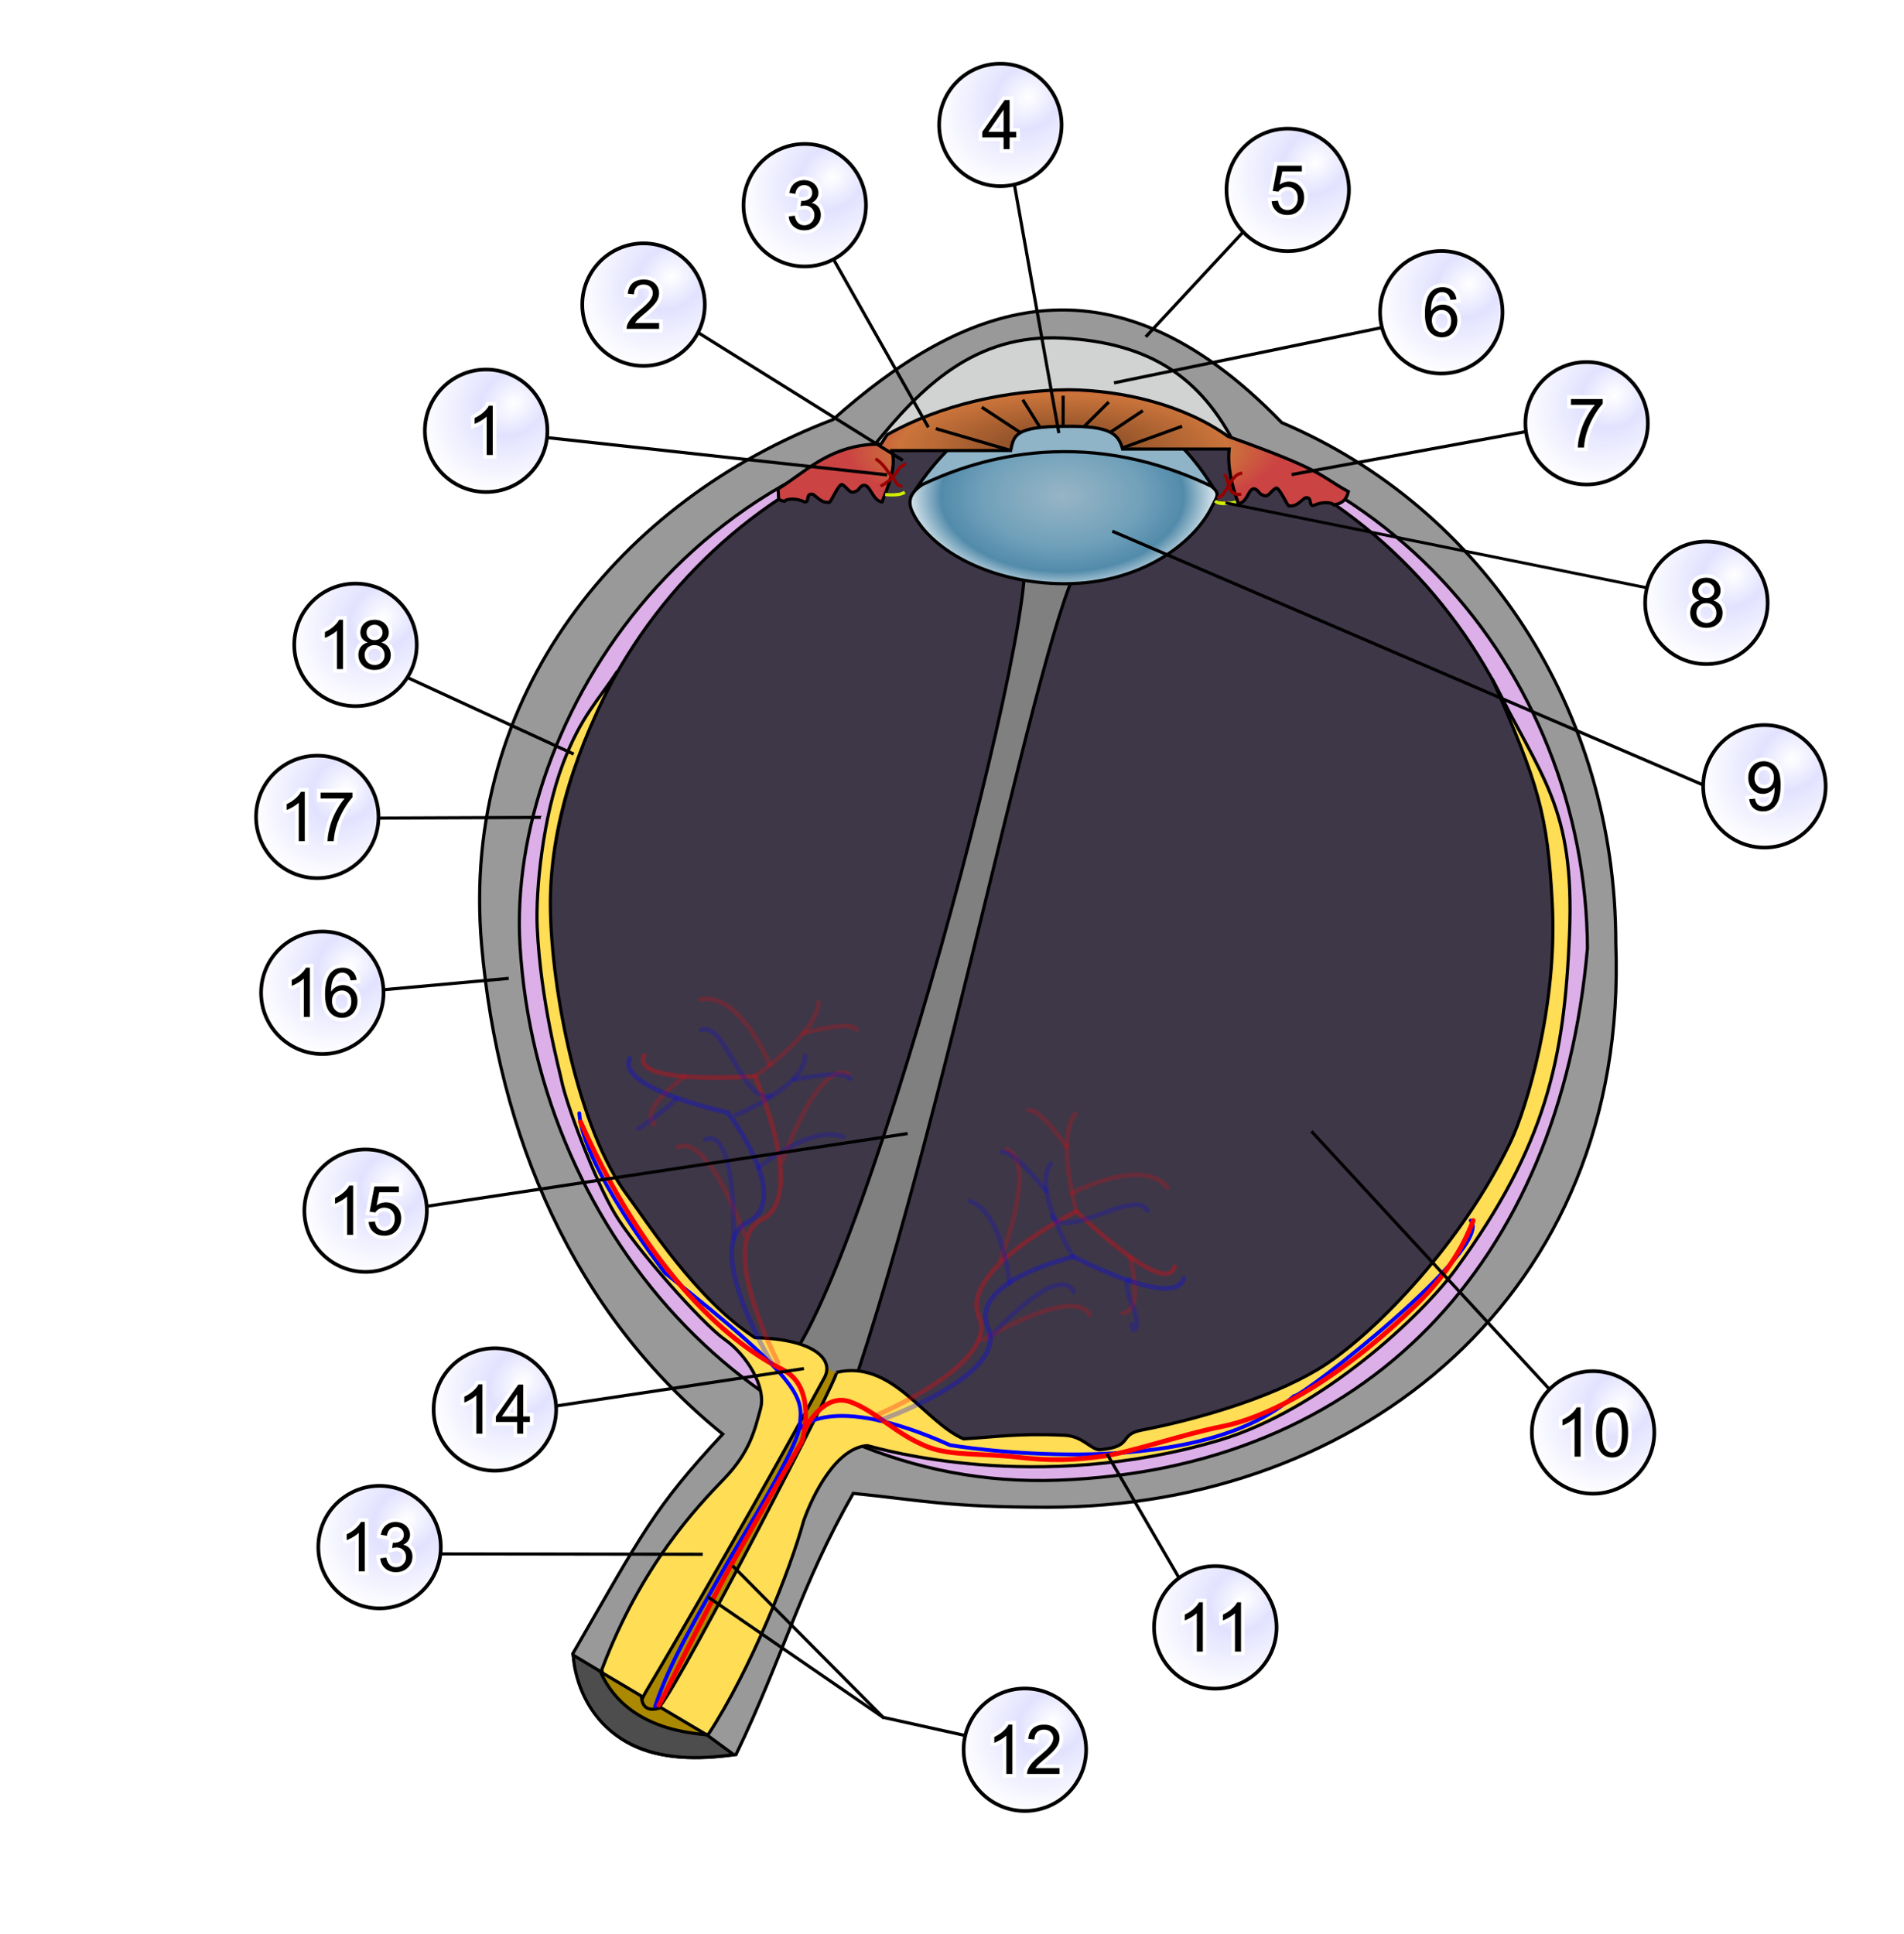 <?xml version="1.0" encoding="UTF-8" standalone="no"?>
<svg
   xmlns:dc="http://purl.org/dc/elements/1.1/"
   xmlns:cc="http://web.resource.org/cc/"
   xmlns:rdf="http://www.w3.org/1999/02/22-rdf-syntax-ns#"
   xmlns:svg="http://www.w3.org/2000/svg"
   xmlns="http://www.w3.org/2000/svg"
   xmlns:xlink="http://www.w3.org/1999/xlink"
   xmlns:sodipodi="http://sodipodi.sourceforge.net/DTD/sodipodi-0.dtd"
   xmlns:inkscape="http://www.inkscape.org/namespaces/inkscape"
   version="1.0"
   width="508"
   height="516"
   viewBox="0 0 600 550"
   id="eye"
   sodipodi:version="0.32"
   inkscape:version="0.44"
   sodipodi:docname="Schematic_diagram_of_the_human_eye_multilingual.svg"
   sodipodi:docbase="C:\Data\Jakob">
  <sodipodi:namedview
     inkscape:window-height="712"
     inkscape:window-width="1024"
     inkscape:pageshadow="2"
     inkscape:pageopacity="0.0"
     guidetolerance="10.0"
     gridtolerance="10.0"
     objecttolerance="10.0"
     borderopacity="1.0"
     bordercolor="#666666"
     pagecolor="#ffffff"
     id="base"
     inkscape:zoom="4.094604"
     inkscape:cx="426.92174"
     inkscape:cy="360.93637"
     inkscape:window-x="-4"
     inkscape:window-y="-4"
     inkscape:current-layer="multilingual"
     height="516px"
     width="491px" />
  <defs
     id="defs">
    <linearGradient
       id="linearGradient10092">
      <stop
         style="stop-color:#2b2b2b;stop-opacity:1;"
         offset="0"
         id="stop10094" />
      <stop
         id="stop10100"
         offset="0.5"
         style="stop-color:#6d6662;stop-opacity:1;" />
      <stop
         style="stop-color:#e4e4e4;stop-opacity:1;"
         offset="1"
         id="stop10096" />
    </linearGradient>
    <linearGradient
       id="linearGradient10065">
      <stop
         style="stop-color:#a05a2c;stop-opacity:1;"
         offset="0"
         id="stop10067" />
      <stop
         id="stop10073"
         offset="0"
         style="stop-color:#784321;stop-opacity:1;" />
      <stop
         style="stop-color:#cb743b;stop-opacity:1;"
         offset="0.75"
         id="stop10075" />
      <stop
         style="stop-color:#cc4343;stop-opacity:1;"
         offset="1"
         id="stop10069" />
    </linearGradient>
    <linearGradient
       id="linearGradient10053">
      <stop
         style="stop-color:#97b5c5;stop-opacity:1;"
         offset="0"
         id="stop10055" />
      <stop
         id="stop10061"
         offset="0.5"
         style="stop-color:#70a0ba;stop-opacity:1;" />
      <stop
         style="stop-color:#528baa;stop-opacity:1;"
         offset="0.75"
         id="stop10063" />
      <stop
         style="stop-color:white;stop-opacity:1;"
         offset="1"
         id="stop10057" />
    </linearGradient>
    <linearGradient
       id="linearGradient10045">
      <stop
         style="stop-color:#b3b3b3;stop-opacity:1;"
         offset="0"
         id="stop10047" />
      <stop
         style="stop-color:white;stop-opacity:0;"
         offset="1"
         id="stop10049" />
    </linearGradient>
    <style
       type="text/css"
       id="style">
      a {
  	fill: #005;
	font-size: 20px;
      }
      .arrow
      {
		fill:none;fill-opacity:0.75;stroke:black;stroke-width:1px;stroke-linecap:butt;stroke-linejoin:miter
      }
  </style>
    <radialGradient
       inkscape:collect="always"
       xlink:href="#linearGradient10053"
       id="radialGradient10059"
       cx="344.221"
       cy="131.708"
       fx="344.221"
       fy="131.708"
       r="51.014"
       gradientTransform="matrix(1,-1.073693e-7,6.721501e-8,0.626,-9.449,43.98)"
       gradientUnits="userSpaceOnUse" />
    <radialGradient
       inkscape:collect="always"
       xlink:href="#linearGradient10065"
       id="radialGradient10071"
       cx="344.461"
       cy="118.466"
       fx="344.461"
       fy="118.466"
       r="90.398"
       gradientTransform="matrix(0.759,5.787908e-7,-1.830218e-7,0.248,73.717,81.962)"
       gradientUnits="userSpaceOnUse" />
    <radialGradient
       gradientTransform="matrix(-1.177,1.064,-0.875,-0.968,28.57,-84.335)"
       gradientUnits="userSpaceOnUse"
       r="51.5"
       fy="-31.995"
       fx="28.97"
       cy="-31.995"
       cx="28.97"
       id="radialGradient2041"
       xlink:href="#linearGradient2718"
       inkscape:collect="always" />
    <style
       id="style2593"
       type="text/css">      a {
  	fill: #005;
	font-size: 20px;
      }
      .arrow
      {
		fill:none;fill-opacity:0.75;stroke:black;stroke-width:1px;stroke-linecap:butt;stroke-linejoin:miter
      }
	  .numbers circle {fill:white;stroke:black;stroke-width:3;fill:url(#radialGradient2041)}
      .numbers text {font-size:56px;font-style:normal;font-weight:normal;fill:black;fill-opacity:1;stroke:none;stroke-width:1px;stroke-linecap:butt;stroke-linejoin:miter;stroke-opacity:1;font-family:Georgia}
  </style>
    <radialGradient
       gradientTransform="matrix(-0.623,0.928,-2.274,-1.529,-32.439,-85.737)"
       gradientUnits="userSpaceOnUse"
       r="51.5"
       fy="-27.237"
       fx="18.177"
       cy="-27.237"
       cx="18.177"
       id="radialGradient2724"
       xlink:href="#linearGradient2718"
       inkscape:collect="always" />
    <radialGradient
       gradientUnits="userSpaceOnUse"
       gradientTransform="matrix(0.759,5.787908e-7,-1.830218e-7,0.248,73.717,81.962)"
       r="90.398"
       fy="118.466"
       fx="344.461"
       cy="118.466"
       cx="344.461"
       id="radialGradient2590"
       xlink:href="#linearGradient10065"
       inkscape:collect="always" />
    <radialGradient
       gradientUnits="userSpaceOnUse"
       gradientTransform="matrix(1,-1.073693e-7,6.721501e-8,0.626,-9.449,43.98)"
       r="51.014"
       fy="131.708"
       fx="344.221"
       cy="131.708"
       cx="344.221"
       id="radialGradient2588"
       xlink:href="#linearGradient10053"
       inkscape:collect="always" />
    <linearGradient
       id="linearGradient2578">
      <stop
         id="stop2580"
         offset="0"
         style="stop-color:#97b5c5;stop-opacity:1;" />
      <stop
         style="stop-color:#70a0ba;stop-opacity:1;"
         offset="0.5"
         id="stop2582" />
      <stop
         id="stop2584"
         offset="0.75"
         style="stop-color:#528baa;stop-opacity:1;" />
      <stop
         id="stop2586"
         offset="1"
         style="stop-color:white;stop-opacity:1;" />
    </linearGradient>
    <linearGradient
       id="linearGradient2568">
      <stop
         id="stop2570"
         offset="0"
         style="stop-color:#a05a2c;stop-opacity:1;" />
      <stop
         style="stop-color:#784321;stop-opacity:1;"
         offset="0"
         id="stop2572" />
      <stop
         id="stop2574"
         offset="0.75"
         style="stop-color:#cb743b;stop-opacity:1;" />
      <stop
         id="stop2576"
         offset="1"
         style="stop-color:#cc4343;stop-opacity:1;" />
    </linearGradient>
    <linearGradient
       id="linearGradient2718">
      <stop
         id="stop2720"
         offset="0"
         style="stop-color:white;stop-opacity:1;" />
      <stop
         style="stop-color:#e2e2ff;stop-opacity:1;"
         offset="0.36"
         id="stop2726" />
      <stop
         style="stop-color:white;stop-opacity:1;"
         offset="1"
         id="stop2045" />
    </linearGradient>
    <radialGradient
       inkscape:collect="always"
       xlink:href="#linearGradient2718"
       id="radialGradient2820"
       gradientUnits="userSpaceOnUse"
       gradientTransform="matrix(-1.177,1.064,-0.875,-0.968,28.57,-84.335)"
       cx="28.97"
       cy="-31.995"
       fx="28.97"
       fy="-31.995"
       r="51.5" />
    <radialGradient
       inkscape:collect="always"
       xlink:href="#linearGradient2718"
       id="radialGradient2822"
       gradientUnits="userSpaceOnUse"
       gradientTransform="matrix(-1.177,1.064,-0.875,-0.968,28.57,-84.335)"
       cx="28.97"
       cy="-31.995"
       fx="28.97"
       fy="-31.995"
       r="51.5" />
    <radialGradient
       inkscape:collect="always"
       xlink:href="#linearGradient2718"
       id="radialGradient2824"
       gradientUnits="userSpaceOnUse"
       gradientTransform="matrix(-1.177,1.064,-0.875,-0.968,28.57,-84.335)"
       cx="28.97"
       cy="-31.995"
       fx="28.97"
       fy="-31.995"
       r="51.5" />
    <radialGradient
       inkscape:collect="always"
       xlink:href="#linearGradient2718"
       id="radialGradient2826"
       gradientUnits="userSpaceOnUse"
       gradientTransform="matrix(-1.177,1.064,-0.875,-0.968,28.57,-84.335)"
       cx="28.97"
       cy="-31.995"
       fx="28.97"
       fy="-31.995"
       r="51.5" />
    <radialGradient
       inkscape:collect="always"
       xlink:href="#linearGradient2718"
       id="radialGradient2828"
       gradientUnits="userSpaceOnUse"
       gradientTransform="matrix(-1.177,1.064,-0.875,-0.968,28.57,-84.335)"
       cx="28.97"
       cy="-31.995"
       fx="28.97"
       fy="-31.995"
       r="51.5" />
    <radialGradient
       inkscape:collect="always"
       xlink:href="#linearGradient2718"
       id="radialGradient2830"
       gradientUnits="userSpaceOnUse"
       gradientTransform="matrix(-1.177,1.064,-0.875,-0.968,28.57,-84.335)"
       cx="28.97"
       cy="-31.995"
       fx="28.97"
       fy="-31.995"
       r="51.5" />
    <radialGradient
       inkscape:collect="always"
       xlink:href="#linearGradient2718"
       id="radialGradient2832"
       gradientUnits="userSpaceOnUse"
       gradientTransform="matrix(-1.177,1.064,-0.875,-0.968,28.57,-84.335)"
       cx="28.97"
       cy="-31.995"
       fx="28.97"
       fy="-31.995"
       r="51.5" />
    <radialGradient
       inkscape:collect="always"
       xlink:href="#linearGradient2718"
       id="radialGradient2834"
       gradientUnits="userSpaceOnUse"
       gradientTransform="matrix(-1.177,1.064,-0.875,-0.968,28.57,-84.335)"
       cx="28.97"
       cy="-31.995"
       fx="28.97"
       fy="-31.995"
       r="51.5" />
    <radialGradient
       inkscape:collect="always"
       xlink:href="#linearGradient2718"
       id="radialGradient2836"
       gradientUnits="userSpaceOnUse"
       gradientTransform="matrix(-1.177,1.064,-0.875,-0.968,28.57,-84.335)"
       cx="28.97"
       cy="-31.995"
       fx="28.97"
       fy="-31.995"
       r="51.5" />
    <radialGradient
       inkscape:collect="always"
       xlink:href="#linearGradient2718"
       id="radialGradient2838"
       gradientUnits="userSpaceOnUse"
       gradientTransform="matrix(-1.177,1.064,-0.875,-0.968,28.57,-84.335)"
       cx="28.97"
       cy="-31.995"
       fx="28.97"
       fy="-31.995"
       r="51.5" />
    <radialGradient
       inkscape:collect="always"
       xlink:href="#linearGradient2718"
       id="radialGradient2840"
       gradientUnits="userSpaceOnUse"
       gradientTransform="matrix(-1.177,1.064,-0.875,-0.968,28.57,-84.335)"
       cx="28.97"
       cy="-31.995"
       fx="28.97"
       fy="-31.995"
       r="51.5" />
    <radialGradient
       inkscape:collect="always"
       xlink:href="#linearGradient2718"
       id="radialGradient2842"
       gradientUnits="userSpaceOnUse"
       gradientTransform="matrix(-1.177,1.064,-0.875,-0.968,28.57,-84.335)"
       cx="28.97"
       cy="-31.995"
       fx="28.97"
       fy="-31.995"
       r="51.5" />
    <radialGradient
       inkscape:collect="always"
       xlink:href="#linearGradient2718"
       id="radialGradient2844"
       gradientUnits="userSpaceOnUse"
       gradientTransform="matrix(-1.177,1.064,-0.875,-0.968,28.57,-84.335)"
       cx="28.97"
       cy="-31.995"
       fx="28.97"
       fy="-31.995"
       r="51.5" />
    <radialGradient
       inkscape:collect="always"
       xlink:href="#linearGradient2718"
       id="radialGradient2846"
       gradientUnits="userSpaceOnUse"
       gradientTransform="matrix(-1.177,1.064,-0.875,-0.968,28.57,-84.335)"
       cx="28.97"
       cy="-31.995"
       fx="28.97"
       fy="-31.995"
       r="51.5" />
    <radialGradient
       inkscape:collect="always"
       xlink:href="#linearGradient2718"
       id="radialGradient2848"
       gradientUnits="userSpaceOnUse"
       gradientTransform="matrix(-1.177,1.064,-0.875,-0.968,28.57,-84.335)"
       cx="28.97"
       cy="-31.995"
       fx="28.97"
       fy="-31.995"
       r="51.5" />
    <radialGradient
       inkscape:collect="always"
       xlink:href="#linearGradient2718"
       id="radialGradient2850"
       gradientUnits="userSpaceOnUse"
       gradientTransform="matrix(-1.177,1.064,-0.875,-0.968,28.57,-84.335)"
       cx="28.97"
       cy="-31.995"
       fx="28.97"
       fy="-31.995"
       r="51.5" />
    <radialGradient
       inkscape:collect="always"
       xlink:href="#linearGradient2718"
       id="radialGradient2852"
       gradientUnits="userSpaceOnUse"
       gradientTransform="matrix(-1.177,1.064,-0.875,-0.968,28.57,-84.335)"
       cx="28.97"
       cy="-31.995"
       fx="28.97"
       fy="-31.995"
       r="51.5" />
  </defs>
  <path
     d="M 509.183,267.545 C 513.31,378.486 428.151,445.164 330.105,445.164 C 298.691,445.164 290.688,443.006 268.891,440.799 C 252.187,469.966 247.19,491.325 231.925,523.123 C 206.967,526.229 186.631,522.404 180.493,491.336 C 202.535,453.214 205.867,445.677 227.749,422.13 C 180.517,383.89 156.969,327.842 151.756,267.91 C 144.888,188.934 196.178,127.635 262.455,102.501 C 302.507,66.925 348.989,46.601 403.889,103.423 C 467.571,130.426 509.183,194.054 509.183,267.545 z "
     style="fill:#999;fill-opacity:1;stroke:black;stroke-width:1;stroke-linecap:butt"
     id="sclera"
     sodipodi:nodetypes="csccccsccc" />
  <path
     d="M 500.244,269.027 C 491.513,368.265 430.604,433.049 333.334,436.659 C 241.263,440.077 169.291,360.367 163.857,267.995 C 159.748,198.156 219.127,100.715 333.334,101.394 C 433.182,101.986 499.73,181.651 500.244,269.027 z "
     style="fill:#ddafe9;stroke:black;stroke-width:1;stroke-linecap:butt"
     id="choroidea" />
  <path
     d="M 490.954,265.158 C 490.954,355.603 419.676,428.923 331.749,428.923 C 243.822,428.923 172.543,355.603 172.543,265.158 C 172.543,174.714 243.822,101.394 331.749,101.394 C 419.676,101.394 490.954,174.714 490.954,265.158 L 490.954,265.158 z "
     style="fill:#3e3748;fill-opacity:1;stroke:black;stroke-width:1;stroke-linecap:butt"
     id="corpus_vitreum" />
  <path
     style="fill:gray;fill-rule:evenodd;stroke:black;stroke-width:1px;stroke-linecap:butt;stroke-linejoin:miter;stroke-opacity:1"
     d="M 321.393,142.495 C 333.945,142.936 268.159,392.447 243.653,403.824 C 248.22,410.583 252.553,425.443 263.732,421.622 C 298.343,327.313 330.451,150.109 342.668,144.979 L 321.393,142.495 z "
     id="hyaloid_canal"
     sodipodi:nodetypes="ccccc" />
  <rect
     style="opacity:1;fill:#a80;fill-opacity:1;fill-rule:evenodd;stroke:none;stroke-width:1.2;stroke-linecap:round;stroke-linejoin:round;stroke-miterlimit:4;stroke-dasharray:none;stroke-opacity:1"
     id="nervus_opticus_--3d-canal"
     width="7.886"
     height="122.008"
     x="420.887"
     y="224.572"
     transform="matrix(0.874,0.485,-0.485,0.874,0,0)" />
  <path
     d="M 189.689,496.229 C 202.076,463.421 219.706,444.995 228.167,436.232 C 236.263,427.835 237.804,420.978 239.656,414.167 C 241.555,407.185 235.198,397.076 228.35,392.283 C 221.378,387.405 200.433,363.809 193.883,352.894 C 187.334,341.978 178.453,318.232 176.924,310.586 C 176.31,307.516 170.343,285.636 169.282,262.41 C 168.76,250.96 171.064,227.648 177.389,210.939 C 183.118,195.801 188.639,190.93 194.613,181.657 C 182.267,204.678 173.125,230.119 173.444,256.321 C 173.762,282.34 182.222,326.283 197.799,347.047 C 203.863,355.13 219.191,379.551 237.914,391.759 C 256.385,392.134 262.925,398.581 259.833,404.287 C 241.648,437.851 214.208,485.418 203.47,503.418 C 198.834,511.189 205.518,510.933 208.242,507.497 C 215.534,498.303 264.943,403.01 263.573,402.691 C 281.124,398.553 291.139,418.155 303.608,423.623 C 313.188,423.128 320.14,421.811 335.452,422.496 C 341.406,422.762 343.887,427.28 346.75,427.028 C 357.307,426.097 352.356,422.32 359.66,420.902 C 380.543,416.849 403.964,409.319 417.825,400.144 C 434.102,389.369 460.752,361.826 476.024,330.039 C 481.008,319.665 490.845,286.994 489.173,255.128 C 487.68,226.672 484.901,217.572 470.16,184.027 C 485.751,215.491 496.194,224.374 494.596,264.266 C 492.999,304.146 487.202,331.081 458.854,370.035 C 448.023,384.918 416.124,414.58 384.449,424.008 C 326.428,441.279 277.506,426.801 273.298,425.756 C 263.573,426.438 256.25,440.962 253.249,449.447 C 249.144,464.497 236.668,496.323 223.063,516.975 C 211.575,517.42 190.293,511.83 189.689,496.229 z "
     style="fill:#fd5;stroke:black;stroke-width:1;stroke-linecap:butt;stroke-linejoin:miter"
     id="nervus_opticus"
     sodipodi:nodetypes="ccssssssccscsssccsssssscssscccc" />
  <g
     id="lens">
    <path
       sodipodi:nodetypes="ccc"
       id="lens_--top"
       d="M 286.863,127.126 C 286.863,127.126 324.03,97.932 382.932,124.939 C 358.2,83.53 312.899,85.162 286.863,127.126 z "
       style="fill:#8fb4c8;fill-opacity:1;fill-rule:evenodd;stroke:black;stroke-width:1px;stroke-linecap:butt;stroke-linejoin:miter;stroke-opacity:1" />
    <path
       sodipodi:nodetypes="cssscc"
       id="lens_--bottom"
       style="fill:url(#radialGradient10059);fill-opacity:1;stroke:black;stroke-width:1;stroke-linecap:butt"
       d="M 381.685,123.457 C 384.682,125.826 383.513,126.704 381.789,130.165 C 376.133,141.52 359.387,154.203 335.544,154.203 C 313.024,154.203 293.82,144.214 287.759,132.079 C 286.315,129.189 285.802,126.191 290.689,122.942 C 305.379,115.962 339.708,103.342 381.685,123.457 z " />
  </g>
  <path
     d="M 275.216,111.083 C 335.453,101.847 347.24,101.073 389.374,110.718 C 378.591,89.469 362.665,78.232 334.848,76.799 C 307.193,75.375 290.466,92.019 275.216,110.901"
     style="fill:#d1d3d3;stroke:black;stroke-width:1px;stroke-linecap:butt;stroke-linejoin:miter"
     id="path" />
  <path
     style="fill:url(#radialGradient10071);fill-opacity:1;stroke:black;stroke-width:1px;stroke-linecap:butt;stroke-linejoin:miter"
     d="M 279.582,107.226 C 276.657,111.321 279.005,109.888 273.77,110.351 C 260.423,111.654 253.53,119.175 245.114,124.382 C 245.711,126.879 244.452,127.807 247.239,128.226 C 247.996,127.216 251.275,127.382 253.051,128.226 C 255.484,129.382 253.532,125.362 256.239,126.038 C 258.173,127.463 259.112,128.866 261.457,128.507 C 261.927,128.155 264.478,122.502 265.364,122.945 C 266.992,123.759 267.607,125.673 269.02,125.32 C 270.306,124.998 270.636,124.378 271.207,123.663 C 274.07,121.3 274.641,128.167 277.957,128.413 C 280.112,122.822 282.474,117.581 281.055,112.254 C 291.792,112.254 303.554,112.226 318.489,112.226 C 319.531,107.713 319.321,104.601 335.86,104.601 C 350.349,104.425 352.456,107.207 353.752,111.757 C 376.614,111.757 373.282,111.768 387.341,111.768 C 386.758,117.041 388.116,123.322 390.27,128.913 C 393.587,128.667 393.408,122.456 396.27,124.82 C 396.841,125.534 397.171,126.123 398.457,126.445 C 399.87,126.798 400.486,124.884 402.114,124.07 C 403,123.627 405.582,129.28 406.051,129.632 C 408.397,129.991 409.304,128.588 411.239,127.163 C 413.946,126.487 411.994,130.507 414.426,129.351 C 416.202,128.507 419.512,128.341 420.27,129.351 C 423.057,128.932 424.313,127.672 424.91,125.175 C 415.412,119.942 417.712,118.715 386.973,107.768 C 373.014,97.739 353.706,93.276 336.849,93.07 C 317.38,93.309 296.92,97.571 279.582,107.226 z "
     id="pupilla_et_musculus_ciliaris"
     sodipodi:nodetypes="ccccsccsscccccccccssccsccccc" />
  <path
     d="M 382.9,128.134 C 384.101,129.228 386.259,129.091 389.511,128.499"
     style="fill:#ecb100;stroke:#d1ef00;stroke-width:1px;stroke-linecap:butt;stroke-linejoin:miter"
     id="path38" />
  <path
     d="M 278.939,126.116 C 282.946,126.398 284.036,125.995 285.125,125.365"
     style="fill:#ecb100;stroke:#d1ef00;stroke-width:1px;stroke-linecap:butt;stroke-linejoin:miter"
     id="path40" />
  <path
     d="M 275.9,114.822 C 277.579,115.906 278.736,117.286 279.958,119.061 C 280.407,119.715 281.295,120.9 281.781,121.387 C 282.402,122.008 282.57,123.484 284.38,123.484"
     style="fill:none;fill-opacity:0.75;stroke:#980000;stroke-width:1px;stroke-linecap:butt;stroke-linejoin:miter"
     id="path42" />
  <path
     d="M 284.973,116.189 C 285.592,116.653 283.709,117.155 283.331,117.831 C 281.055,121.902 277.693,123.286 277.496,123.484"
     style="fill:none;stroke:#980000;stroke-width:1px;stroke-linecap:butt;stroke-linejoin:miter"
     id="path44" />
  <path
     d="M 391.475,119.384 C 387.441,119.516 386.14,127.875 383.581,126.808"
     style="fill:none;fill-opacity:0.75;stroke:#980000;stroke-width:1px;stroke-linecap:butt;stroke-linejoin:miter"
     id="path46" />
  <path
     d="M 391.133,125.982 C 385.906,126.773 387.661,120.025 385.572,119.989"
     style="fill:none;stroke:#980000;stroke-width:1px;stroke-linecap:butt;stroke-linejoin:miter"
     id="path48" />
  <g
     id="3d">
    <path
       sodipodi:nodetypes="cccc"
       id="nervus_--3d"
       d="M 189.267,497.047 L 202.114,504.666 C 202.342,508.329 204.249,509.618 208.252,508.306 L 222.591,516.809 L 222.559,516.742 C 192.079,517.321 189.267,497.047 189.267,497.047 z "
       style="fill:#a80;fill-rule:evenodd;stroke:black;stroke-width:1px;stroke-linecap:butt;stroke-linejoin:miter;stroke-opacity:1" />
    <path
       sodipodi:nodetypes="ccccc"
       id="sclera_--3d"
       d="M 189.162,496.898 L 180.705,491.806 C 180.467,491.772 182.022,530.695 231.176,523.089 L 222.992,517.087 C 224.016,516.259 198.264,517.766 189.162,496.898 z "
       style="fill:#4d4d4d;fill-rule:evenodd;stroke:black;stroke-width:1px;stroke-linecap:butt;stroke-linejoin:miter;stroke-opacity:1" />
  </g>
  <g
     id="pupilla_lines">
    <path
       sodipodi:nodetypes="cc"
       id="pupilla_line_--1"
       d="M 317.932,112.044 L 294.885,105.332"
       style="fill:none;fill-rule:evenodd;stroke:black;stroke-width:1px;stroke-linecap:butt;stroke-linejoin:miter;stroke-opacity:1" />
    <path
       sodipodi:nodetypes="cc"
       id="pupilla_line_--2"
       d="M 335.029,104.385 L 335.029,94.947"
       style="fill:none;fill-rule:evenodd;stroke:black;stroke-width:1px;stroke-linecap:butt;stroke-linejoin:miter;stroke-opacity:1" />
    <path
       sodipodi:nodetypes="cc"
       id="pupilla_line_--3"
       d="M 350.156,106.299 L 360.128,99.676"
       style="fill:none;fill-rule:evenodd;stroke:black;stroke-width:1px;stroke-linecap:butt;stroke-linejoin:miter;stroke-opacity:1" />
    <path
       id="pupilla_line_--4"
       d="M 353.944,111.316 L 372.496,104.587"
       style="fill:none;fill-rule:evenodd;stroke:black;stroke-width:1px;stroke-linecap:butt;stroke-linejoin:miter;stroke-opacity:1" />
    <path
       sodipodi:nodetypes="cc"
       id="pupilla_line_--5"
       d="M 321.516,106.556 L 309.384,98.585"
       style="fill:none;fill-rule:evenodd;stroke:black;stroke-width:1px;stroke-linecap:butt;stroke-linejoin:miter;stroke-opacity:1" />
    <path
       sodipodi:nodetypes="cc"
       id="pupilla_line_--6"
       d="M 341.661,104.62 L 349.397,96.948"
       style="fill:none;fill-rule:evenodd;stroke:black;stroke-width:1px;stroke-linecap:butt;stroke-linejoin:miter;stroke-opacity:1" />
    <path
       sodipodi:nodetypes="cc"
       id="pupilla_line_--7"
       d="M 327.636,104.77 L 322.297,96.22"
       style="fill:none;fill-rule:evenodd;stroke:black;stroke-width:1px;stroke-linecap:butt;stroke-linejoin:miter;stroke-opacity:1" />
  </g>
  <g
     id="vasa"
     transform="translate(-4.724409e-5,0)">
    <path
       style="fill:none;fill-rule:evenodd;stroke:blue;stroke-width:1.2;stroke-linecap:round;stroke-linejoin:round;stroke-miterlimit:4;stroke-dasharray:none;stroke-opacity:1"
       d="M 251.728,420.691 C 251.728,420.691 260.822,408.323 299.381,425.602 C 299.381,425.602 375.406,438.515 407.78,410.142 C 409.774,410.94 471.229,363.098 463.435,354.851"
       id="vena_dextra"
       sodipodi:nodetypes="cccc" />
    <path
       style="fill:none;fill-rule:evenodd;stroke:blue;stroke-width:1.2;stroke-linecap:round;stroke-linejoin:miter;stroke-miterlimit:4;stroke-dasharray:none;stroke-opacity:1"
       d="M 206.466,507.912 C 210.991,493.985 220.164,478.836 228.166,464.533 C 234.101,453.924 251.148,427.331 252.001,419.45 C 252.916,411 254.208,406.516 209.563,371.353 C 209.563,371.353 183.754,338.104 182.558,321.044"
       id="vena_sinistra"
       sodipodi:nodetypes="csscc" />
    <path
       style="fill:none;fill-rule:evenodd;stroke:red;stroke-width:1.5;stroke-linecap:round;stroke-linejoin:miter;stroke-miterlimit:4;stroke-dasharray:none;stroke-opacity:1"
       d="M 253.611,420.691 C 253.611,420.691 259.287,408.899 267.922,411.958 C 276.067,414.843 282.596,422.516 292.745,426.303 C 299.969,428.999 309.387,428.111 320.906,429.421 C 330.939,430.562 338.132,430.432 347.926,429.038 C 356.424,427.829 373.339,422.062 384.732,419.813 C 401.394,416.525 423.359,403.703 446.403,381.241 C 454.567,373.282 460.98,363.918 464.226,354.851"
       id="arteria_dextra"
       sodipodi:nodetypes="cssssssc" />
    <path
       style="fill:none;fill-rule:evenodd;stroke:red;stroke-width:1.5;stroke-linecap:round;stroke-linejoin:miter;marker-mid:none;stroke-miterlimit:4;stroke-dasharray:none;stroke-opacity:1"
       d="M 207.589,507.548 C 207.811,507.844 221.622,479.105 231.221,461.93 C 239.975,446.268 252.734,424.418 252.734,424.418 C 252.734,424.418 257.878,407.442 246.561,401.783 C 235.243,396.124 207.126,377.782 182.948,323.766"
       id="arteria_sinistra"
       sodipodi:nodetypes="cscsc" />
    <g
       id="vasa_sinistrae">
      <path
         style="opacity:0.3;fill:none;fill-rule:evenodd;stroke:red;stroke-width:1.5;stroke-linecap:round;stroke-linejoin:round;stroke-miterlimit:4;stroke-dasharray:none;stroke-opacity:1"
         d="M 245.181,399.593 C 245.181,399.593 225.538,361.763 240.088,354.487 C 254.638,347.212 237.906,309.382 237.906,309.382 C 237.906,309.382 198.62,312.292 202.985,302.834"
         id="arteriola_--1" />
      <path
         style="opacity:0.2;fill:none;fill-rule:evenodd;stroke:red;stroke-width:1.5;stroke-linecap:round;stroke-linejoin:round;stroke-miterlimit:4;stroke-dasharray:none;stroke-opacity:1"
         d="M 237.906,309.382 C 237.906,309.382 257.549,295.923 257.912,286.101"
         id="arteriola_--2" />
      <path
         style="opacity:0.2;fill:none;fill-rule:evenodd;stroke:red;stroke-width:1.5;stroke-linecap:round;stroke-linejoin:round;stroke-miterlimit:4;stroke-dasharray:none;stroke-opacity:1"
         d="M 253.425,295.73 C 253.425,295.73 268.086,291.615 269.886,294.701"
         id="arteriola_--3" />
      <path
         style="opacity:0.2;fill:none;fill-rule:evenodd;stroke:red;stroke-width:1.5;stroke-linecap:round;stroke-linejoin:round;stroke-miterlimit:4;stroke-dasharray:none;stroke-opacity:1"
         d="M 215.614,309.62 C 215.614,309.62 201.21,319.651 206.097,324.538"
         id="arteriola_--4" />
      <path
         style="opacity:0.2;fill:none;fill-rule:evenodd;stroke:red;stroke-width:1.5;stroke-linecap:round;stroke-linejoin:round;stroke-miterlimit:4;stroke-dasharray:none;stroke-opacity:1"
         d="M 242.622,305.761 C 242.622,305.761 233.105,282.612 220.758,285.184"
         id="arteriola_--5" />
      <path
         style="opacity:0.2;fill:none;fill-rule:evenodd;stroke:red;stroke-width:1.5;stroke-linecap:round;stroke-linejoin:round;stroke-miterlimit:4;stroke-dasharray:none;stroke-opacity:1"
         d="M 246.48,336.37 C 246.48,336.37 257.283,304.733 267.314,308.591"
         id="arteriola_--6" />
      <path
         style="opacity:0.2;fill:none;fill-rule:evenodd;stroke:red;stroke-width:1.5;stroke-linecap:round;stroke-linejoin:round;stroke-miterlimit:4;stroke-dasharray:none;stroke-opacity:1"
         d="M 234.519,359.425 C 234.519,359.425 223.716,327.788 213.685,331.646"
         id="arteriola_--7" />
      <path
         sodipodi:nodetypes="cscc"
         style="opacity:0.3;fill:none;fill-rule:evenodd;stroke:blue;stroke-width:1.5;stroke-linecap:round;stroke-linejoin:round;stroke-miterlimit:4;stroke-dasharray:none;stroke-opacity:1"
         d="M 243.183,399.788 C 243.183,399.788 220.993,362.685 235.544,355.409 C 250.094,348.134 229.36,320.853 229.36,320.853 C 229.36,320.853 194.075,313.214 198.44,303.756"
         id="venula_--1" />
      <path
         sodipodi:nodetypes="cc"
         style="opacity:0.2;fill:none;fill-rule:evenodd;stroke:blue;stroke-width:1.5;stroke-linecap:round;stroke-linejoin:round;stroke-miterlimit:4;stroke-dasharray:none;stroke-opacity:1"
         d="M 231.906,321.58 C 231.906,321.58 253.368,312.85 253.731,303.029"
         id="venula_--2" />
      <path
         sodipodi:nodetypes="cc"
         style="opacity:0.2;fill:none;fill-rule:evenodd;stroke:blue;stroke-width:1.5;stroke-linecap:round;stroke-linejoin:round;stroke-miterlimit:4;stroke-dasharray:none;stroke-opacity:1"
         d="M 250.398,310.431 C 250.398,310.431 266.088,307.087 267.888,310.173"
         id="venula_--3" />
      <path
         sodipodi:nodetypes="cc"
         style="opacity:0.2;fill:none;fill-rule:evenodd;stroke:blue;stroke-width:1.5;stroke-linecap:round;stroke-linejoin:round;stroke-miterlimit:4;stroke-dasharray:none;stroke-opacity:1"
         d="M 212.932,316.472 C 213.648,316.945 198.726,328.124 201.553,325.46"
         id="venula_--4" />
      <path
         sodipodi:nodetypes="cc"
         style="opacity:0.2;fill:none;fill-rule:evenodd;stroke:blue;stroke-width:1.5;stroke-linecap:round;stroke-linejoin:round;stroke-miterlimit:4;stroke-dasharray:none;stroke-opacity:1"
         d="M 242.806,315.414 C 234.371,318.529 228.342,291.56 220.943,294.836"
         id="venula_--5" />
      <path
         sodipodi:nodetypes="cc"
         style="opacity:0.2;fill:none;fill-rule:evenodd;stroke:blue;stroke-width:1.5;stroke-linecap:round;stroke-linejoin:round;stroke-miterlimit:4;stroke-dasharray:none;stroke-opacity:1"
         d="M 239.106,338.064 C 239.106,338.064 255.648,324.57 265.68,328.428"
         id="venula_--6" />
      <path
         sodipodi:nodetypes="cc"
         style="opacity:0.2;fill:none;fill-rule:evenodd;stroke:blue;stroke-width:1.5;stroke-linecap:round;stroke-linejoin:round;stroke-miterlimit:4;stroke-dasharray:none;stroke-opacity:1"
         d="M 231.132,360.476 C 231.132,360.476 232.267,325.436 222.236,329.294"
         id="venula_--7" />
    </g>
    <g
       id="vasa_dextrae">
      <path
         style="opacity:0.3;fill:none;fill-rule:evenodd;stroke:red;stroke-width:1.5;stroke-linecap:round;stroke-linejoin:round;stroke-miterlimit:4;stroke-dasharray:none;stroke-opacity:1"
         d="M 275.643,416.414 C 275.643,416.414 315.003,400.05 308.529,385.126 C 302.055,370.202 339.185,351.967 339.185,351.967 C 339.185,351.967 367.416,379.441 370.149,369.389"
         id="arteriola_--8" />
      <path
         style="opacity:0.2;fill:none;fill-rule:evenodd;stroke:red;stroke-width:1.5;stroke-linecap:round;stroke-linejoin:round;stroke-miterlimit:4;stroke-dasharray:none;stroke-opacity:1"
         d="M 339.185,351.967 C 339.185,351.967 332.782,329.032 338.815,321.273"
         id="arteriola_--9" />
      <path
         style="opacity:0.2;fill:none;fill-rule:evenodd;stroke:red;stroke-width:1.5;stroke-linecap:round;stroke-linejoin:round;stroke-miterlimit:4;stroke-dasharray:none;stroke-opacity:1"
         d="M 336.066,331.535 C 336.066,331.535 327.477,318.96 324.114,320.168"
         id="arteriola_--10" />
      <path
         style="opacity:0.2;fill:none;fill-rule:evenodd;stroke:red;stroke-width:1.5;stroke-linecap:round;stroke-linejoin:round;stroke-miterlimit:4;stroke-dasharray:none;stroke-opacity:1"
         d="M 356.112,366.473 C 356.112,366.473 360.703,383.415 353.818,384.02"
         id="arteriola_--11" />
      <path
         style="opacity:0.2;fill:none;fill-rule:evenodd;stroke:red;stroke-width:1.5;stroke-linecap:round;stroke-linejoin:round;stroke-miterlimit:4;stroke-dasharray:none;stroke-opacity:1"
         d="M 337.898,346.163 C 337.898,346.163 360.065,334.541 367.872,344.445"
         id="arteriola_--12" />
      <path
         style="opacity:0.2;fill:none;fill-rule:evenodd;stroke:red;stroke-width:1.5;stroke-linecap:round;stroke-linejoin:round;stroke-miterlimit:4;stroke-dasharray:none;stroke-opacity:1"
         d="M 315.273,367.137 C 315.273,367.137 327.325,335.953 317.159,332.464"
         id="arteriola_--13" />
      <path
         style="opacity:0.2;fill:none;fill-rule:evenodd;stroke:red;stroke-width:1.5;stroke-linecap:round;stroke-linejoin:round;stroke-miterlimit:4;stroke-dasharray:none;stroke-opacity:1"
         d="M 309.623,392.487 C 309.623,392.487 338.23,375.188 343.437,384.59"
         id="arteriola_--14" />
      <path
         sodipodi:nodetypes="cscc"
         style="opacity:0.3;fill:none;fill-rule:evenodd;stroke:blue;stroke-width:1.5;stroke-linecap:round;stroke-linejoin:round;stroke-miterlimit:4;stroke-dasharray:none;stroke-opacity:1"
         d="M 277.049,417.848 C 277.049,417.848 317.892,403.676 311.418,388.752 C 304.944,373.828 338.362,366.248 338.362,366.248 C 338.362,366.248 370.306,383.068 373.039,373.016"
         id="venula_--8" />
      <path
         sodipodi:nodetypes="cc"
         style="opacity:0.2;fill:none;fill-rule:evenodd;stroke:blue;stroke-width:1.5;stroke-linecap:round;stroke-linejoin:round;stroke-miterlimit:4;stroke-dasharray:none;stroke-opacity:1"
         d="M 338.13,366.198 C 338.13,366.198 325.109,344.689 331.141,336.93"
         id="venula_--9" />
      <path
         sodipodi:nodetypes="cc"
         style="opacity:0.2;fill:none;fill-rule:evenodd;stroke:blue;stroke-width:1.5;stroke-linecap:round;stroke-linejoin:round;stroke-miterlimit:4;stroke-dasharray:none;stroke-opacity:1"
         d="M 329.713,345.574 C 329.713,345.574 319.066,332.1 315.703,333.308"
         id="venula_--10" />
      <path
         sodipodi:nodetypes="csc"
         style="opacity:0.2;fill:none;fill-rule:evenodd;stroke:blue;stroke-width:1.5;stroke-linecap:round;stroke-linejoin:round;stroke-miterlimit:4;stroke-dasharray:none;stroke-opacity:1"
         d="M 355.98,373.622 C 354.671,373.472 354.59,376.232 357.086,382.212 C 359.54,388.096 357.162,391.503 356.708,387.646"
         id="venula_--11" />
      <path
         sodipodi:nodetypes="cc"
         style="opacity:0.2;fill:none;fill-rule:evenodd;stroke:blue;stroke-width:1.5;stroke-linecap:round;stroke-linejoin:round;stroke-miterlimit:4;stroke-dasharray:none;stroke-opacity:1"
         d="M 331.554,353.44 C 336.015,361.247 357.965,344.457 361.529,351.722"
         id="venula_--12" />
      <path
         sodipodi:nodetypes="cc"
         style="opacity:0.2;fill:none;fill-rule:evenodd;stroke:blue;stroke-width:1.5;stroke-linecap:round;stroke-linejoin:round;stroke-miterlimit:4;stroke-dasharray:none;stroke-opacity:1"
         d="M 318.163,374.493 C 318.163,374.493 315.83,352.204 305.665,348.714"
         id="venula_--13" />
      <path
         sodipodi:nodetypes="cc"
         style="opacity:0.2;fill:none;fill-rule:evenodd;stroke:blue;stroke-width:1.5;stroke-linecap:round;stroke-linejoin:round;stroke-miterlimit:4;stroke-dasharray:none;stroke-opacity:1"
         d="M 312.512,391.098 C 312.512,391.098 333.189,367.891 338.396,377.294"
         id="venula_--14" />
    </g>
  </g>
  <g
     style="display:inline"
     id="multilingual">
    <path
       sodipodi:nodetypes="cc"
       class="arrow"
       id="path2708"
       d="M 405.62,28.436 L 361.051,76.413"
       style="fill:none;fill-opacity:0.75;stroke:black;stroke-width:1px;stroke-linecap:butt;stroke-linejoin:miter" />
    <path
       sodipodi:nodetypes="cc"
       class="arrow"
       id="path2710"
       d="M 101.466,283.875 L 160.317,278.543"
       style="fill:none;fill-opacity:0.75;stroke:black;stroke-width:1px;stroke-linecap:butt;stroke-linejoin:miter" />
    <path
       sodipodi:nodetypes="cc"
       class="arrow"
       id="path2712"
       d="M 98.847,228.118 L 170.415,227.823"
       style="fill:none;fill-opacity:0.75;stroke:black;stroke-width:1px;stroke-linecap:butt;stroke-linejoin:miter" />
    <path
       sodipodi:nodetypes="cc"
       class="arrow"
       id="path2714"
       d="M 109.642,175.14 L 180.777,207.872"
       style="fill:none;fill-opacity:0.75;stroke:black;stroke-width:1px;stroke-linecap:butt;stroke-linejoin:miter" />
    <path
       sodipodi:nodetypes="cc"
       class="arrow"
       id="path2716"
       d="M 152.733,106.004 L 279.551,119.913"
       style="fill:none;fill-opacity:0.75;stroke:black;stroke-width:1px;stroke-linecap:butt;stroke-linejoin:miter" />
    <path
       sodipodi:nodetypes="cc"
       class="arrow"
       id="path2718"
       d="M 200.153,62.696 L 284.517,115.334"
       style="fill:none;fill-opacity:0.75;stroke:black;stroke-width:1px;stroke-linecap:butt;stroke-linejoin:miter" />
    <path
       sodipodi:nodetypes="cc"
       class="arrow"
       id="path2720"
       d="M 538.387,159.394 L 386.171,128.708"
       style="fill:none;fill-opacity:0.75;stroke:black;stroke-width:0.925px;stroke-linecap:butt;stroke-linejoin:miter" />
    <path
       sodipodi:nodetypes="cc"
       class="arrow"
       id="path2722"
       d="M 254.074,36.777 L 292.551,104.913"
       style="fill:none;fill-opacity:0.75;stroke:black;stroke-width:1px;stroke-linecap:butt;stroke-linejoin:miter" />
    <path
       sodipodi:nodetypes="cc"
       class="arrow"
       id="path2724"
       d="M 407.007,119.813 L 500.766,102.605"
       style="fill:none;fill-opacity:0.75;stroke:black;stroke-width:1px;stroke-linecap:butt;stroke-linejoin:miter" />
    <path
       sodipodi:nodetypes="cc"
       class="arrow"
       id="path2726"
       d="M 351.051,90.913 L 456.235,69.205"
       style="fill:none;fill-opacity:0.75;stroke:black;stroke-width:1px;stroke-linecap:butt;stroke-linejoin:miter" />
    <path
       sodipodi:nodetypes="cc"
       class="arrow"
       id="path2728"
       d="M 316.501,10.793 L 333.681,106.745"
       style="fill:none;fill-opacity:0.75;stroke:black;stroke-width:1px;stroke-linecap:butt;stroke-linejoin:miter" />
    <path
       sodipodi:nodetypes="cc"
       class="arrow"
       id="path2730"
       d="M 121.497,459.841 L 221.452,459.987"
       style="fill:none;fill-opacity:0.75;stroke:black;stroke-width:1px;stroke-linecap:butt;stroke-linejoin:miter" />
    <path
       sodipodi:nodetypes="cc"
       class="arrow"
       id="path2732"
       d="M 348.835,428.335 L 381.814,485.129"
       style="fill:none;fill-opacity:0.75;stroke:black;stroke-width:1px;stroke-linecap:butt;stroke-linejoin:miter" />
    <path
       sodipodi:nodetypes="cc"
       class="arrow"
       id="path2734"
       d="M 156.327,416.103 L 253.339,401.492"
       style="fill:none;fill-opacity:0.75;stroke:black;stroke-width:1px;stroke-linecap:butt;stroke-linejoin:miter" />
    <path
       sodipodi:nodetypes="cc"
       class="arrow"
       id="path2736"
       d="M 286.017,327.438 L 119.061,352.674"
       style="fill:none;fill-opacity:0.75;stroke:black;stroke-width:1px;stroke-linecap:butt;stroke-linejoin:miter" />
    <path
       class="arrow"
       sodipodi:nodetypes="cc"
       id="path2738"
       d="M 223.018,473.373 L 278.646,511.63"
       style="fill:none;fill-opacity:0.75;stroke:black;stroke-width:1px;stroke-linecap:butt;stroke-linejoin:miter" />
    <path
       class="arrow"
       sodipodi:nodetypes="ccc"
       id="path2740"
       d="M 230.844,463.614 L 278.301,511.381 L 323.996,521.496"
       style="fill:none;fill-opacity:0.75;stroke:black;stroke-width:1px;stroke-linecap:butt;stroke-linejoin:miter" />
    <g
       transform="matrix(0.386,0,0,0.386,153.192,106.001)"
       id="g153"
       class="numbers">
      <circle
         sodipodi:ry="50"
         sodipodi:rx="50"
         sodipodi:cy="0"
         sodipodi:cx="0"
         r="50"
         cy="0"
         cx="0"
         id="circle_8"
         style="fill:url(#radialGradient2820);stroke:black;stroke-width:3" />
      <path
         id="path5613"
         d="M 5.387,19.783 C 3.746,19.783 2.105,19.783 0.465,19.783 C 0.465,9.329 0.465,-1.126 0.465,-11.58 C -1.86,-9.412 -4.652,-7.823 -7.494,-6.439 C -8.111,-6.15 -8.739,-5.883 -9.379,-5.646 C -9.379,-7.232 -9.379,-8.818 -9.379,-10.404 C -5.35,-12.297 -1.632,-15.007 1.061,-18.582 C 1.494,-19.178 1.887,-19.806 2.215,-20.467 C 3.272,-20.467 4.329,-20.467 5.387,-20.467 C 5.387,-7.05 5.387,6.367 5.387,19.783 z "
         style="fill:black;fill-opacity:1;stroke:white;stroke-width:6px;stroke-linecap:butt;stroke-linejoin:miter;stroke-miterlimit:4" />
      <path
         style="fill:black;fill-opacity:1"
         d="M 5.387,19.783 C 3.746,19.783 2.105,19.783 0.465,19.783 C 0.465,9.329 0.465,-1.126 0.465,-11.58 C -1.657,-9.589 -4.195,-8.106 -6.773,-6.786 C -7.622,-6.364 -8.489,-5.975 -9.379,-5.646 C -9.379,-7.232 -9.379,-8.818 -9.379,-10.404 C -5.566,-12.19 -2.054,-14.717 0.613,-17.995 C 1.226,-18.764 1.778,-19.585 2.215,-20.467 C 3.272,-20.467 4.329,-20.467 5.387,-20.467 C 5.387,-7.05 5.387,6.367 5.387,19.783 z "
         id="path4709" />
    </g>
    <g
       transform="matrix(0.386,0,0,0.386,202.792,66.251)"
       class="numbers"
       id="g2017">
      <circle
         id="circle2019"
         cx="0"
         cy="0"
         r="50"
         sodipodi:cx="0"
         sodipodi:cy="0"
         sodipodi:rx="50"
         sodipodi:ry="50"
         style="fill:url(#radialGradient2822);stroke:black;stroke-width:3" />
      <path
         style="fill:black;fill-opacity:1;stroke:white;stroke-width:6px;stroke-linecap:butt;stroke-linejoin:miter;stroke-miterlimit:4;stroke-dasharray:none"
         d="M 12.715,15.053 C 12.715,16.63 12.715,18.206 12.715,19.783 C 3.883,19.783 -4.949,19.783 -13.781,19.783 C -13.887,17.563 -12.971,15.454 -11.84,13.595 C -10.009,10.639 -7.408,8.272 -4.795,6.02 C -1.644,3.394 1.567,0.803 4.294,-2.275 C 5.867,-4.09 7.257,-6.224 7.556,-8.656 C 7.791,-10.596 7.189,-12.644 5.824,-14.063 C 4.478,-15.568 2.464,-16.34 0.47,-16.385 C -1.637,-16.483 -3.866,-15.936 -5.43,-14.455 C -7.036,-13.011 -7.74,-10.816 -7.786,-8.704 C -7.634,-8.239 -8.015,-8.381 -8.294,-8.405 C -9.814,-8.561 -11.333,-8.717 -12.852,-8.873 C -12.604,-11.705 -11.708,-14.594 -9.744,-16.716 C -7.895,-18.753 -5.244,-19.915 -2.548,-20.281 C 0.248,-20.648 3.177,-20.525 5.824,-19.482 C 9.195,-18.161 11.865,-15.065 12.475,-11.471 C 13.005,-8.593 12.391,-5.556 10.89,-3.056 C 9.055,0.036 6.347,2.463 3.704,4.848 C 0.932,7.335 -2.029,9.61 -4.698,12.212 C -5.542,13.078 -6.312,14.021 -6.945,15.053 C -0.392,15.053 6.161,15.053 12.715,15.053 z "
         id="path8277" />
      <path
         id="text2021"
         d="M 12.715,15.053 C 12.715,16.63 12.715,18.206 12.715,19.783 C 3.883,19.783 -4.949,19.783 -13.781,19.783 C -13.887,17.563 -12.971,15.454 -11.84,13.595 C -10.009,10.639 -7.408,8.272 -4.795,6.02 C -1.644,3.394 1.567,0.803 4.294,-2.275 C 5.867,-4.09 7.257,-6.224 7.556,-8.656 C 7.791,-10.596 7.189,-12.644 5.824,-14.063 C 4.478,-15.568 2.464,-16.34 0.47,-16.385 C -1.637,-16.483 -3.866,-15.936 -5.43,-14.455 C -7.036,-13.011 -7.74,-10.816 -7.786,-8.704 C -7.634,-8.239 -8.015,-8.381 -8.294,-8.405 C -9.814,-8.561 -11.333,-8.717 -12.852,-8.873 C -12.604,-11.705 -11.708,-14.594 -9.744,-16.716 C -7.895,-18.753 -5.244,-19.915 -2.548,-20.281 C 0.248,-20.648 3.177,-20.525 5.824,-19.482 C 9.195,-18.161 11.865,-15.065 12.475,-11.471 C 13.005,-8.593 12.391,-5.556 10.89,-3.056 C 9.055,0.036 6.347,2.463 3.704,4.848 C 0.932,7.335 -2.029,9.61 -4.698,12.212 C -5.542,13.078 -6.312,14.021 -6.945,15.053 C -0.392,15.053 6.161,15.053 12.715,15.053 z "
         style="fill:black;fill-opacity:1;stroke:none;stroke-width:1px;stroke-linecap:butt;stroke-linejoin:miter" />
    </g>
    <g
       transform="matrix(0.386,0,0,0.386,253.596,34.932)"
       id="g2023"
       class="numbers">
      <circle
         sodipodi:ry="50"
         sodipodi:rx="50"
         sodipodi:cy="0"
         sodipodi:cx="0"
         r="50"
         cy="0"
         cx="0"
         id="circle2025"
         style="fill:url(#radialGradient2824);stroke:black;stroke-width:3" />
      <path
         style="fill:black;fill-opacity:1;stroke:white;stroke-width:6px;stroke-linecap:butt;stroke-linejoin:miter;stroke-miterlimit:4;stroke-dasharray:none"
         d="M -13.125,9.201 C -11.484,8.982 -9.844,8.764 -8.203,8.545 C -7.751,10.707 -7.021,12.953 -5.382,14.516 C -3.967,15.871 -1.972,16.511 -0.032,16.415 C 2.11,16.38 4.207,15.439 5.657,13.862 C 7.182,12.306 7.957,10.112 7.902,7.947 C 7.913,5.923 7.158,3.876 5.687,2.461 C 4.23,0.965 2.122,0.227 0.055,0.26 C -1.122,0.268 -2.283,0.513 -3.418,0.807 C -3.236,-0.633 -3.053,-2.074 -2.871,-3.514 C -0.415,-3.27 2.145,-3.966 4.102,-5.48 C 5.447,-6.538 6.088,-8.27 6.095,-9.946 C 6.17,-11.649 5.565,-13.397 4.322,-14.587 C 3.02,-15.925 1.102,-16.496 -0.732,-16.416 C -2.641,-16.394 -4.543,-15.559 -5.761,-14.072 C -6.903,-12.701 -7.446,-10.939 -7.711,-9.201 C -9.352,-9.493 -10.992,-9.785 -12.633,-10.076 C -12.146,-12.847 -10.943,-15.577 -8.826,-17.486 C -6.907,-19.27 -4.337,-20.256 -1.739,-20.424 C 1.554,-20.695 4.997,-19.812 7.568,-17.688 C 10.46,-15.312 11.866,-11.189 10.808,-7.567 C 10.186,-5.405 8.638,-3.573 6.688,-2.475 C 6.443,-2.269 5.657,-2.032 5.744,-1.902 C 8.054,-1.38 10.216,-0.04 11.508,1.972 C 13.055,4.319 13.369,7.279 12.967,10.01 C 12.573,12.682 11.16,15.144 9.177,16.957 C 7.073,18.952 4.272,20.136 1.396,20.405 C -1.666,20.718 -4.908,20.26 -7.536,18.575 C -10.085,16.967 -11.998,14.374 -12.73,11.445 C -12.922,10.709 -13.051,9.958 -13.125,9.201 z "
         id="path9165" />
      <path
         id="text2027"
         d="M -13.125,9.201 C -11.484,8.982 -9.844,8.764 -8.203,8.545 C -7.751,10.707 -7.021,12.953 -5.382,14.516 C -3.967,15.871 -1.972,16.511 -0.032,16.415 C 2.11,16.38 4.207,15.439 5.657,13.862 C 7.182,12.306 7.957,10.112 7.902,7.947 C 7.913,5.923 7.158,3.876 5.687,2.461 C 4.23,0.965 2.122,0.227 0.055,0.26 C -1.122,0.268 -2.283,0.513 -3.418,0.807 C -3.236,-0.633 -3.053,-2.074 -2.871,-3.514 C -0.415,-3.27 2.145,-3.966 4.102,-5.48 C 5.447,-6.538 6.088,-8.27 6.095,-9.946 C 6.17,-11.649 5.565,-13.397 4.322,-14.587 C 3.02,-15.925 1.102,-16.496 -0.732,-16.416 C -2.641,-16.394 -4.543,-15.559 -5.761,-14.072 C -6.903,-12.701 -7.446,-10.939 -7.711,-9.201 C -9.352,-9.493 -10.992,-9.785 -12.633,-10.076 C -12.146,-12.847 -10.943,-15.577 -8.826,-17.486 C -6.907,-19.27 -4.337,-20.256 -1.739,-20.424 C 1.554,-20.695 4.997,-19.812 7.568,-17.688 C 10.46,-15.312 11.866,-11.189 10.808,-7.567 C 10.186,-5.405 8.638,-3.573 6.688,-2.475 C 6.443,-2.269 5.657,-2.032 5.744,-1.902 C 8.054,-1.38 10.216,-0.04 11.508,1.972 C 13.055,4.319 13.369,7.279 12.967,10.01 C 12.573,12.682 11.16,15.144 9.177,16.957 C 7.073,18.952 4.272,20.136 1.396,20.405 C -1.666,20.718 -4.908,20.26 -7.536,18.575 C -10.085,16.967 -11.998,14.374 -12.73,11.445 C -12.922,10.709 -13.051,9.958 -13.125,9.201 z "
         style="fill:black;fill-opacity:1;stroke:none;stroke-width:1px;stroke-linecap:butt;stroke-linejoin:miter" />
    </g>
    <g
       transform="matrix(0.386,0,0,0.386,315.241,9.636)"
       class="numbers"
       id="g2029">
      <circle
         id="circle2031"
         cx="0"
         cy="0"
         r="50"
         sodipodi:cx="0"
         sodipodi:cy="0"
         sodipodi:rx="50"
         sodipodi:ry="50"
         style="fill:url(#radialGradient2826);stroke:black;stroke-width:3" />
      <path
         style="fill:black;fill-opacity:1;stroke:white;stroke-width:6px;stroke-linecap:butt;stroke-linejoin:miter;stroke-miterlimit:4;stroke-dasharray:none"
         d="M 2.625,19.783 C 2.625,16.584 2.625,13.385 2.625,10.186 C -3.172,10.186 -8.969,10.186 -14.766,10.186 C -14.766,8.682 -14.766,7.178 -14.766,5.674 C -8.668,-2.985 -2.57,-11.644 3.527,-20.303 C 4.867,-20.303 6.207,-20.303 7.547,-20.303 C 7.547,-11.644 7.547,-2.985 7.547,5.674 C 9.352,5.674 11.156,5.674 12.961,5.674 C 12.961,7.178 12.961,8.682 12.961,10.186 C 11.156,10.186 9.352,10.186 7.547,10.186 C 7.547,13.385 7.547,16.584 7.547,19.783 C 5.906,19.783 4.266,19.783 2.625,19.783 z M 2.625,5.674 C 2.625,-0.351 2.625,-6.376 2.625,-12.4 C -1.559,-6.376 -5.742,-0.351 -9.926,5.674 C -5.742,5.674 -1.559,5.674 2.625,5.674 z "
         id="path10053" />
      <path
         id="text2033"
         d="M 2.625,19.783 C 2.625,16.584 2.625,13.385 2.625,10.186 C -3.172,10.186 -8.969,10.186 -14.766,10.186 C -14.766,8.682 -14.766,7.178 -14.766,5.674 C -8.668,-2.985 -2.57,-11.644 3.527,-20.303 C 4.867,-20.303 6.207,-20.303 7.547,-20.303 C 7.547,-11.644 7.547,-2.985 7.547,5.674 C 9.352,5.674 11.156,5.674 12.961,5.674 C 12.961,7.178 12.961,8.682 12.961,10.186 C 11.156,10.186 9.352,10.186 7.547,10.186 C 7.547,13.385 7.547,16.584 7.547,19.783 C 5.906,19.783 4.266,19.783 2.625,19.783 z M 2.625,5.674 C 2.625,-0.351 2.625,-6.376 2.625,-12.4 C -1.559,-6.376 -5.742,-0.351 -9.926,5.674 C -5.742,5.674 -1.559,5.674 2.625,5.674 z "
         style="fill:black;fill-opacity:1;stroke:none;stroke-width:1px;stroke-linecap:butt;stroke-linejoin:miter" />
    </g>
    <g
       transform="matrix(0.386,0,0,0.386,405.796,30.114)"
       id="g2035"
       class="numbers">
      <circle
         sodipodi:ry="50"
         sodipodi:rx="50"
         sodipodi:cy="0"
         sodipodi:cx="0"
         r="50"
         cy="0"
         cx="0"
         id="circle2037"
         style="fill:url(#radialGradient2828);stroke:black;stroke-width:3" />
      <path
         style="fill:black;fill-opacity:1;stroke:white;stroke-width:6px;stroke-linecap:butt;stroke-linejoin:miter;stroke-miterlimit:4;stroke-dasharray:none"
         d="M -13.152,9.283 C -11.43,9.137 -9.707,8.992 -7.984,8.846 C -7.658,11.072 -6.8,13.368 -4.986,14.805 C -3.037,16.433 -0.251,16.787 2.14,16.074 C 5.016,15.193 7.193,12.605 7.857,9.707 C 8.324,7.677 8.338,5.523 7.813,3.503 C 7.166,0.977 5.205,-1.179 2.714,-1.981 C 0.614,-2.643 -1.74,-2.633 -3.789,-1.788 C -5.353,-1.121 -6.745,-0.009 -7.656,1.436 C -9.197,1.235 -10.737,1.035 -12.277,0.834 C -10.983,-6.029 -9.689,-12.893 -8.395,-19.756 C -1.75,-19.756 4.895,-19.756 11.539,-19.756 C 11.539,-18.188 11.539,-16.62 11.539,-15.053 C 6.207,-15.053 0.875,-15.053 -4.457,-15.053 C -5.177,-11.462 -5.897,-7.87 -6.617,-4.279 C -4.283,-5.933 -1.434,-6.922 1.446,-6.787 C 4.118,-6.725 6.776,-5.786 8.829,-4.06 C 10.943,-2.344 12.473,0.081 13.055,2.746 C 13.635,5.402 13.541,8.212 12.775,10.821 C 11.882,13.769 10.014,16.436 7.495,18.218 C 4.986,19.99 1.829,20.612 -1.199,20.444 C -4,20.327 -6.831,19.435 -8.983,17.593 C -11.004,15.92 -12.377,13.527 -12.896,10.963 C -13.013,10.409 -13.097,9.847 -13.152,9.283 z "
         id="path10941" />
      <path
         id="text2039"
         d="M -13.152,9.283 C -11.43,9.137 -9.707,8.992 -7.984,8.846 C -7.658,11.072 -6.8,13.368 -4.986,14.805 C -3.037,16.433 -0.251,16.787 2.14,16.074 C 5.016,15.193 7.193,12.605 7.857,9.707 C 8.324,7.677 8.338,5.523 7.813,3.503 C 7.166,0.977 5.205,-1.179 2.714,-1.981 C 0.614,-2.643 -1.74,-2.633 -3.789,-1.788 C -5.353,-1.121 -6.745,-0.009 -7.656,1.436 C -9.197,1.235 -10.737,1.035 -12.277,0.834 C -10.983,-6.029 -9.689,-12.893 -8.395,-19.756 C -1.75,-19.756 4.895,-19.756 11.539,-19.756 C 11.539,-18.188 11.539,-16.62 11.539,-15.053 C 6.207,-15.053 0.875,-15.053 -4.457,-15.053 C -5.177,-11.462 -5.897,-7.87 -6.617,-4.279 C -4.283,-5.933 -1.434,-6.922 1.446,-6.787 C 4.118,-6.725 6.776,-5.786 8.829,-4.06 C 10.943,-2.344 12.473,0.081 13.055,2.746 C 13.635,5.402 13.541,8.212 12.775,10.821 C 11.882,13.769 10.014,16.436 7.495,18.218 C 4.986,19.99 1.829,20.612 -1.199,20.444 C -4,20.327 -6.831,19.435 -8.983,17.593 C -11.004,15.92 -12.377,13.527 -12.896,10.963 C -13.013,10.409 -13.097,9.847 -13.152,9.283 z "
         style="fill:black;fill-opacity:1;stroke:none;stroke-width:1px;stroke-linecap:butt;stroke-linejoin:miter" />
    </g>
    <g
       transform="matrix(0.386,0,0,0.386,454.191,68.66)"
       class="numbers"
       id="g2041">
      <circle
         id="circle2043"
         cx="0"
         cy="0"
         r="50"
         sodipodi:cx="0"
         sodipodi:cy="0"
         sodipodi:rx="50"
         sodipodi:ry="50"
         style="fill:url(#radialGradient2830);stroke:black;stroke-width:3" />
      <path
         style="fill:black;fill-opacity:1;stroke:white;stroke-width:6px;stroke-linecap:butt;stroke-linejoin:miter;stroke-miterlimit:4;stroke-dasharray:none"
         d="M 12.387,-10.486 C 10.755,-10.359 9.124,-10.231 7.492,-10.104 C 7.087,-11.817 6.517,-13.636 5.119,-14.808 C 3.688,-16.103 1.672,-16.609 -0.221,-16.366 C -1.868,-16.198 -3.377,-15.338 -4.519,-14.162 C -6.505,-12.145 -7.596,-9.406 -8.032,-6.642 C -8.349,-4.742 -8.457,-2.813 -8.477,-0.889 C -7.19,-2.892 -5.31,-4.534 -3.075,-5.387 C 0.451,-6.807 4.715,-6.429 7.818,-4.183 C 10.183,-2.506 11.941,0.015 12.631,2.836 C 13.563,6.649 13.123,10.83 11.209,14.278 C 9.872,16.771 7.628,18.775 4.954,19.725 C 2.337,20.662 -0.57,20.682 -3.246,19.98 C -6.936,18.986 -10.045,16.161 -11.494,12.639 C -12.91,9.253 -13.288,5.545 -13.364,1.908 C -13.408,-2.255 -13.137,-6.484 -11.878,-10.477 C -10.978,-13.348 -9.392,-16.088 -6.974,-17.936 C -4.683,-19.737 -1.725,-20.515 1.159,-20.466 C 3.808,-20.463 6.528,-19.72 8.573,-17.978 C 10.627,-16.3 11.85,-13.79 12.278,-11.205 C 12.32,-10.966 12.356,-10.727 12.387,-10.486 z M -7.711,6.795 C -7.706,9.199 -6.966,11.639 -5.475,13.541 C -3.684,15.782 -0.564,16.943 2.239,16.198 C 4.757,15.527 6.724,13.383 7.506,10.938 C 8.143,8.913 8.212,6.726 7.85,4.643 C 7.477,2.506 6.269,0.5 4.435,-0.69 C 2.402,-2.029 -0.279,-2.202 -2.542,-1.382 C -5.088,-0.418 -7.02,1.947 -7.506,4.621 C -7.65,5.336 -7.711,6.066 -7.711,6.795 z "
         id="path11829" />
      <path
         id="text2045"
         d="M 12.387,-10.486 C 10.755,-10.359 9.124,-10.231 7.492,-10.104 C 7.087,-11.817 6.517,-13.636 5.119,-14.808 C 3.688,-16.103 1.672,-16.609 -0.221,-16.366 C -1.868,-16.198 -3.377,-15.338 -4.519,-14.162 C -6.505,-12.145 -7.596,-9.406 -8.032,-6.642 C -8.349,-4.742 -8.457,-2.813 -8.477,-0.889 C -7.19,-2.892 -5.31,-4.534 -3.075,-5.387 C 0.451,-6.807 4.715,-6.429 7.818,-4.183 C 10.183,-2.506 11.941,0.015 12.631,2.836 C 13.563,6.649 13.123,10.83 11.209,14.278 C 9.872,16.771 7.628,18.775 4.954,19.725 C 2.337,20.662 -0.57,20.682 -3.246,19.98 C -6.936,18.986 -10.045,16.161 -11.494,12.639 C -12.91,9.253 -13.288,5.545 -13.364,1.908 C -13.408,-2.255 -13.137,-6.484 -11.878,-10.477 C -10.978,-13.348 -9.392,-16.088 -6.974,-17.936 C -4.683,-19.737 -1.725,-20.515 1.159,-20.466 C 3.808,-20.463 6.528,-19.72 8.573,-17.978 C 10.627,-16.3 11.85,-13.79 12.278,-11.205 C 12.32,-10.966 12.356,-10.727 12.387,-10.486 z M -7.711,6.795 C -7.706,9.199 -6.966,11.639 -5.475,13.541 C -3.684,15.782 -0.564,16.943 2.239,16.198 C 4.757,15.527 6.724,13.383 7.506,10.938 C 8.143,8.913 8.212,6.726 7.85,4.643 C 7.477,2.506 6.269,0.5 4.435,-0.69 C 2.402,-2.029 -0.279,-2.202 -2.542,-1.382 C -5.088,-0.418 -7.02,1.947 -7.506,4.621 C -7.65,5.336 -7.711,6.066 -7.711,6.795 z "
         style="fill:black;fill-opacity:1;stroke:none;stroke-width:1px;stroke-linecap:butt;stroke-linejoin:miter" />
    </g>
    <g
       transform="matrix(0.386,0,0,0.386,499.989,103.639)"
       id="g2047"
       class="numbers">
      <circle
         sodipodi:ry="50"
         sodipodi:rx="50"
         sodipodi:cy="0"
         sodipodi:cx="0"
         r="50"
         cy="0"
         cx="0"
         id="circle2049"
         style="fill:url(#radialGradient2832);stroke:black;stroke-width:3" />
      <path
         style="fill:black;fill-opacity:1;stroke:white;stroke-width:6px;stroke-linecap:butt;stroke-linejoin:miter;stroke-miterlimit:4;stroke-dasharray:none"
         d="M -12.824,-15.053 C -12.824,-16.63 -12.824,-18.206 -12.824,-19.783 C -4.174,-19.783 4.475,-19.783 13.125,-19.783 C 13.125,-18.507 13.125,-17.231 13.125,-15.955 C 9.754,-12.333 7.121,-8.096 4.791,-3.751 C 2.24,1.095 0.234,6.246 -1.001,11.587 C -1.604,14.283 -1.971,17.028 -2.16,19.783 C -3.846,19.783 -5.533,19.783 -7.219,19.783 C -7.12,15.584 -6.209,11.45 -5.102,7.414 C -3.245,0.83 -0.211,-5.4 3.668,-11.026 C 4.642,-12.422 5.685,-13.773 6.809,-15.053 C 0.264,-15.053 -6.28,-15.053 -12.824,-15.053 z "
         id="path12717" />
      <path
         id="text2051"
         d="M -12.824,-15.053 C -12.824,-16.63 -12.824,-18.206 -12.824,-19.783 C -4.174,-19.783 4.475,-19.783 13.125,-19.783 C 13.125,-18.507 13.125,-17.231 13.125,-15.955 C 9.754,-12.333 7.121,-8.096 4.791,-3.751 C 2.24,1.095 0.234,6.246 -1.001,11.587 C -1.604,14.283 -1.971,17.028 -2.16,19.783 C -3.846,19.783 -5.533,19.783 -7.219,19.783 C -7.12,15.584 -6.209,11.45 -5.102,7.414 C -3.245,0.83 -0.211,-5.4 3.668,-11.026 C 4.642,-12.422 5.685,-13.773 6.809,-15.053 C 0.264,-15.053 -6.28,-15.053 -12.824,-15.053 z "
         style="fill:black;fill-opacity:1;stroke:none;stroke-width:1px;stroke-linecap:butt;stroke-linejoin:miter" />
    </g>
    <g
       transform="matrix(0.386,0,0,0.386,537.731,160.207)"
       class="numbers"
       id="g2053">
      <circle
         id="circle2055"
         cx="0"
         cy="0"
         r="50"
         sodipodi:cx="0"
         sodipodi:cy="0"
         sodipodi:rx="50"
         sodipodi:ry="50"
         style="fill:url(#radialGradient2834);stroke:black;stroke-width:3" />
      <path
         style="fill:black;fill-opacity:1;stroke:white;stroke-width:6px;stroke-linecap:butt;stroke-linejoin:miter;stroke-miterlimit:4;stroke-dasharray:none"
         d="M -5.578,-1.955 C -7.63,-2.686 -9.591,-3.988 -10.619,-5.962 C -11.717,-8.02 -11.816,-10.491 -11.287,-12.729 C -10.44,-16.175 -7.574,-18.957 -4.187,-19.916 C -1.908,-20.569 0.529,-20.622 2.854,-20.198 C 5.219,-19.762 7.444,-18.554 9.029,-16.735 C 10.629,-14.983 11.537,-12.637 11.563,-10.266 C 11.649,-8.066 10.912,-5.796 9.334,-4.225 C 8.312,-3.188 7.014,-2.464 5.66,-1.955 C 8.12,-1.182 10.413,0.357 11.731,2.614 C 13.246,5.134 13.509,8.248 12.919,11.088 C 12.067,15.111 8.871,18.469 4.982,19.723 C 2.422,20.552 -0.345,20.65 -2.99,20.219 C -5.674,19.775 -8.226,18.471 -10.064,16.45 C -11.871,14.547 -12.964,12.009 -13.157,9.396 C -13.389,6.668 -12.88,3.759 -11.162,1.559 C -9.8,-0.244 -7.745,-1.406 -5.578,-1.955 z M -6.563,-10.295 C -6.594,-8.532 -5.938,-6.732 -4.615,-5.535 C -3.15,-4.122 -1.001,-3.664 0.975,-3.895 C 2.856,-4.072 4.612,-5.163 5.609,-6.767 C 6.714,-8.526 6.781,-10.844 5.948,-12.725 C 5.017,-14.748 2.967,-16.212 0.739,-16.383 C -1.16,-16.581 -3.185,-16.067 -4.586,-14.726 C -5.833,-13.608 -6.593,-11.979 -6.563,-10.295 z M -8.148,8.217 C -8.141,10.206 -7.466,12.217 -6.179,13.744 C -4.464,15.701 -1.748,16.606 0.812,16.393 C 2.933,16.273 4.993,15.279 6.354,13.639 C 7.929,11.839 8.416,9.309 8.078,6.988 C 7.708,4.049 5.489,1.479 2.678,0.591 C 0.537,-0.059 -1.882,0.019 -3.9,1.031 C -6.175,2.189 -7.819,4.517 -8.081,7.066 C -8.127,7.448 -8.148,7.832 -8.148,8.217 z "
         id="path13605" />
      <path
         id="text2057"
         d="M -5.578,-1.955 C -7.63,-2.686 -9.591,-3.988 -10.619,-5.962 C -11.717,-8.02 -11.816,-10.491 -11.287,-12.729 C -10.44,-16.175 -7.574,-18.957 -4.187,-19.916 C -1.908,-20.569 0.529,-20.622 2.854,-20.198 C 5.219,-19.762 7.444,-18.554 9.029,-16.735 C 10.629,-14.983 11.537,-12.637 11.563,-10.266 C 11.649,-8.066 10.912,-5.796 9.334,-4.225 C 8.312,-3.188 7.014,-2.464 5.66,-1.955 C 8.12,-1.182 10.413,0.357 11.731,2.614 C 13.246,5.134 13.509,8.248 12.919,11.088 C 12.067,15.111 8.871,18.469 4.982,19.723 C 2.422,20.552 -0.345,20.65 -2.99,20.219 C -5.674,19.775 -8.226,18.471 -10.064,16.45 C -11.871,14.547 -12.964,12.009 -13.157,9.396 C -13.389,6.668 -12.88,3.759 -11.162,1.559 C -9.8,-0.244 -7.745,-1.406 -5.578,-1.955 z M -6.563,-10.295 C -6.594,-8.532 -5.938,-6.732 -4.615,-5.535 C -3.15,-4.122 -1.001,-3.664 0.975,-3.895 C 2.856,-4.072 4.612,-5.163 5.609,-6.767 C 6.714,-8.526 6.781,-10.844 5.948,-12.725 C 5.017,-14.748 2.967,-16.212 0.739,-16.383 C -1.16,-16.581 -3.185,-16.067 -4.586,-14.726 C -5.833,-13.608 -6.593,-11.979 -6.563,-10.295 z M -8.148,8.217 C -8.141,10.206 -7.466,12.217 -6.179,13.744 C -4.464,15.701 -1.748,16.606 0.812,16.393 C 2.933,16.273 4.993,15.279 6.354,13.639 C 7.929,11.839 8.416,9.309 8.078,6.988 C 7.708,4.049 5.489,1.479 2.678,0.591 C 0.537,-0.059 -1.882,0.019 -3.9,1.031 C -6.175,2.189 -7.819,4.517 -8.081,7.066 C -8.127,7.448 -8.148,7.832 -8.148,8.217 z "
         style="fill:black;fill-opacity:1;stroke:none;stroke-width:1px;stroke-linecap:butt;stroke-linejoin:miter" />
    </g>
    <path
       class="arrow"
       id="path2958"
       d="M 546.871,221.97 L 350.527,137.65"
       style="fill:none;fill-opacity:0.75;stroke:black;stroke-width:1px;stroke-linecap:butt;stroke-linejoin:miter" />
    <g
       transform="matrix(0.386,0,0,0.386,556.012,218.026)"
       id="g2059"
       class="numbers">
      <circle
         sodipodi:ry="50"
         sodipodi:rx="50"
         sodipodi:cy="0"
         sodipodi:cx="0"
         r="50"
         cy="0"
         cx="0"
         id="circle2061"
         style="fill:url(#radialGradient2836);stroke:black;stroke-width:3" />
      <path
         style="fill:black;fill-opacity:1;stroke:white;stroke-width:6px;stroke-linecap:butt;stroke-linejoin:miter;stroke-miterlimit:4;stroke-dasharray:none"
         d="M -12.414,10.514 C -10.837,10.368 -9.26,10.222 -7.684,10.076 C -7.342,11.949 -6.672,13.93 -5.116,15.142 C -3.491,16.426 -1.264,16.634 0.712,16.248 C 3.254,15.742 5.311,13.784 6.36,11.467 C 7.413,9.145 7.977,6.619 8.217,4.087 C 8.309,3.033 8.338,1.973 8.285,0.916 C 6.263,4.137 2.53,6.236 -1.285,6.193 C -3.847,6.22 -6.424,5.387 -8.419,3.765 C -10.516,2.118 -12.033,-0.236 -12.668,-2.825 C -13.287,-5.332 -13.303,-7.981 -12.801,-10.51 C -12.263,-13.206 -10.841,-15.725 -8.748,-17.517 C -6.73,-19.315 -4.072,-20.323 -1.382,-20.444 C 1.614,-20.641 4.671,-19.795 7.1,-18.021 C 9.953,-15.986 11.761,-12.739 12.465,-9.348 C 13.242,-5.69 13.282,-1.921 13.143,1.802 C 12.953,5.519 12.487,9.319 10.887,12.722 C 9.672,15.355 7.683,17.679 5.08,19.015 C 2.319,20.463 -0.946,20.771 -3.985,20.199 C -6.739,19.679 -9.282,18.016 -10.733,15.599 C -11.677,14.062 -12.189,12.294 -12.414,10.514 z M 7.738,-7.178 C 7.758,-9.612 7.124,-12.173 5.412,-13.981 C 4.109,-15.437 2.219,-16.376 0.252,-16.39 C -1.774,-16.475 -3.772,-15.617 -5.196,-14.192 C -6.953,-12.55 -7.909,-10.187 -8.056,-7.809 C -8.243,-5.524 -7.826,-3.092 -6.387,-1.248 C -5.089,0.471 -3.073,1.647 -0.913,1.808 C 1.179,2.018 3.398,1.457 4.968,0.014 C 6.673,-1.457 7.52,-3.694 7.685,-5.898 C 7.722,-6.324 7.738,-6.751 7.738,-7.178 z "
         id="path14493" />
      <path
         id="text2063"
         d="M -12.414,10.514 C -10.837,10.368 -9.26,10.222 -7.684,10.076 C -7.342,11.949 -6.672,13.93 -5.116,15.142 C -3.491,16.426 -1.264,16.634 0.712,16.248 C 3.254,15.742 5.311,13.784 6.36,11.467 C 7.413,9.145 7.977,6.619 8.217,4.087 C 8.309,3.033 8.338,1.973 8.285,0.916 C 6.263,4.137 2.53,6.236 -1.285,6.193 C -3.847,6.22 -6.424,5.387 -8.419,3.765 C -10.516,2.118 -12.033,-0.236 -12.668,-2.825 C -13.287,-5.332 -13.303,-7.981 -12.801,-10.51 C -12.263,-13.206 -10.841,-15.725 -8.748,-17.517 C -6.73,-19.315 -4.072,-20.323 -1.382,-20.444 C 1.614,-20.641 4.671,-19.795 7.1,-18.021 C 9.953,-15.986 11.761,-12.739 12.465,-9.348 C 13.242,-5.69 13.282,-1.921 13.143,1.802 C 12.953,5.519 12.487,9.319 10.887,12.722 C 9.672,15.355 7.683,17.679 5.08,19.015 C 2.319,20.463 -0.946,20.771 -3.985,20.199 C -6.739,19.679 -9.282,18.016 -10.733,15.599 C -11.677,14.062 -12.189,12.294 -12.414,10.514 z M 7.738,-7.178 C 7.758,-9.612 7.124,-12.173 5.412,-13.981 C 4.109,-15.437 2.219,-16.376 0.252,-16.39 C -1.774,-16.475 -3.772,-15.617 -5.196,-14.192 C -6.953,-12.55 -7.909,-10.187 -8.056,-7.809 C -8.243,-5.524 -7.826,-3.092 -6.387,-1.248 C -5.089,0.471 -3.073,1.647 -0.913,1.808 C 1.179,2.018 3.398,1.457 4.968,0.014 C 6.673,-1.457 7.52,-3.694 7.685,-5.898 C 7.722,-6.324 7.738,-6.751 7.738,-7.178 z "
         style="fill:black;fill-opacity:1;stroke:none;stroke-width:1px;stroke-linecap:butt;stroke-linejoin:miter" />
    </g>
    <path
       d="M 503.789,424.809 L 413.275,326.725"
       id="path2071"
       class="arrow"
       sodipodi:nodetypes="cc"
       style="fill:none;fill-opacity:0.75;stroke:black;stroke-width:1px;stroke-linecap:butt;stroke-linejoin:miter" />
    <g
       transform="matrix(0.386,0,0,0.386,502.019,421.597)"
       class="numbers"
       id="g2071">
      <circle
         sodipodi:ry="50"
         sodipodi:rx="50"
         sodipodi:cy="0"
         sodipodi:cx="0"
         id="circle2073"
         cx="0"
         cy="0"
         r="50"
         style="fill:url(#radialGradient2838);stroke:black;stroke-width:3" />
      <path
         style="fill:black;fill-opacity:1;stroke:white;stroke-width:6px;stroke-linecap:butt;stroke-linejoin:miter;stroke-miterlimit:4;stroke-dasharray:none"
         d="M -10.199,19.783 C -11.84,19.783 -13.48,19.783 -15.121,19.783 C -15.121,9.329 -15.121,-1.126 -15.121,-11.58 C -17.426,-9.436 -20.186,-7.849 -23.002,-6.475 C -23.591,-6.288 -24.559,-5.601 -24.965,-5.779 C -24.965,-7.321 -24.965,-8.862 -24.965,-10.404 C -20.91,-12.313 -17.158,-15.044 -14.468,-18.661 C -14.057,-19.234 -13.684,-19.835 -13.371,-20.467 C -12.314,-20.467 -11.257,-20.467 -10.199,-20.467 C -10.199,-7.05 -10.199,6.367 -10.199,19.783 z M 2.434,0.014 C 2.461,-4.111 2.718,-8.328 4.183,-12.225 C 5.359,-15.355 7.551,-18.303 10.725,-19.594 C 13.27,-20.612 16.143,-20.708 18.796,-20.078 C 21.712,-19.379 24.184,-17.32 25.616,-14.712 C 27.526,-11.349 28.295,-7.464 28.477,-3.635 C 28.681,0.812 28.632,5.326 27.617,9.681 C 26.785,13.146 25.063,16.605 22.046,18.656 C 19.303,20.498 15.777,20.798 12.6,20.174 C 9.603,19.584 6.993,17.585 5.469,14.961 C 3.451,11.519 2.813,7.474 2.54,3.55 C 2.466,2.373 2.434,1.193 2.434,0.014 z M 7.492,0.014 C 7.522,3.515 7.626,7.074 8.584,10.465 C 9.21,12.787 10.794,14.927 13.02,15.921 C 15.264,16.898 18.046,16.419 19.82,14.725 C 21.209,13.499 22.113,11.81 22.544,10.02 C 23.482,6.315 23.532,2.455 23.504,-1.345 C 23.416,-4.621 23.26,-7.963 22.216,-11.096 C 21.46,-13.317 19.747,-15.307 17.492,-16.075 C 15.181,-16.829 12.425,-16.256 10.771,-14.424 C 8.997,-12.54 8.392,-9.913 7.979,-7.435 C 7.601,-4.973 7.496,-2.475 7.492,0.014 z "
         id="path15381" />
      <path
         id="text2075"
         d="M -10.199,19.783 C -11.84,19.783 -13.48,19.783 -15.121,19.783 C -15.121,9.329 -15.121,-1.126 -15.121,-11.58 C -17.426,-9.436 -20.186,-7.849 -23.002,-6.475 C -23.591,-6.288 -24.559,-5.601 -24.965,-5.779 C -24.965,-7.321 -24.965,-8.862 -24.965,-10.404 C -20.91,-12.313 -17.158,-15.044 -14.468,-18.661 C -14.057,-19.234 -13.684,-19.835 -13.371,-20.467 C -12.314,-20.467 -11.257,-20.467 -10.199,-20.467 C -10.199,-7.05 -10.199,6.367 -10.199,19.783 z M 2.434,0.014 C 2.461,-4.111 2.718,-8.328 4.183,-12.225 C 5.359,-15.355 7.551,-18.303 10.725,-19.594 C 13.27,-20.612 16.143,-20.708 18.796,-20.078 C 21.712,-19.379 24.184,-17.32 25.616,-14.712 C 27.526,-11.349 28.295,-7.464 28.477,-3.635 C 28.681,0.812 28.632,5.326 27.617,9.681 C 26.785,13.146 25.063,16.605 22.046,18.656 C 19.303,20.498 15.777,20.798 12.6,20.174 C 9.603,19.584 6.993,17.585 5.469,14.961 C 3.451,11.519 2.813,7.474 2.54,3.55 C 2.466,2.373 2.434,1.193 2.434,0.014 z M 7.492,0.014 C 7.522,3.515 7.626,7.074 8.584,10.465 C 9.21,12.787 10.794,14.927 13.02,15.921 C 15.264,16.898 18.046,16.419 19.82,14.725 C 21.209,13.499 22.113,11.81 22.544,10.02 C 23.482,6.315 23.532,2.455 23.504,-1.345 C 23.416,-4.621 23.26,-7.963 22.216,-11.096 C 21.46,-13.317 19.747,-15.307 17.492,-16.075 C 15.181,-16.829 12.425,-16.256 10.771,-14.424 C 8.997,-12.54 8.392,-9.913 7.979,-7.435 C 7.601,-4.973 7.496,-2.475 7.492,0.014 z "
         style="fill:black;fill-opacity:1;stroke:none;stroke-width:1px;stroke-linecap:butt;stroke-linejoin:miter" />
    </g>
    <g
       transform="matrix(0.386,0,0,0.386,382.98,483.029)"
       id="g2077"
       class="numbers">
      <circle
         sodipodi:ry="50"
         sodipodi:rx="50"
         sodipodi:cy="0"
         sodipodi:cx="0"
         r="50"
         cy="0"
         cx="0"
         id="circle2079"
         style="fill:url(#radialGradient2840);stroke:black;stroke-width:3" />
      <path
         style="fill:black;fill-opacity:1;stroke:white;stroke-width:6px;stroke-linecap:butt;stroke-linejoin:miter;stroke-miterlimit:4;stroke-dasharray:none"
         d="M -10.199,19.783 C -11.84,19.783 -13.48,19.783 -15.121,19.783 C -15.121,9.329 -15.121,-1.126 -15.121,-11.58 C -17.379,-9.471 -20.088,-7.914 -22.843,-6.55 C -23.537,-6.219 -24.243,-5.913 -24.965,-5.646 C -24.965,-7.232 -24.965,-8.818 -24.965,-10.404 C -20.969,-12.282 -17.277,-14.964 -14.589,-18.495 C -14.13,-19.118 -13.714,-19.773 -13.371,-20.467 C -12.314,-20.467 -11.257,-20.467 -10.199,-20.467 C -10.199,-7.05 -10.199,6.367 -10.199,19.783 z M 20.973,19.783 C 19.332,19.783 17.691,19.783 16.051,19.783 C 16.051,9.329 16.051,-1.126 16.051,-11.58 C 13.793,-9.471 11.084,-7.914 8.329,-6.55 C 7.635,-6.219 6.929,-5.913 6.207,-5.646 C 6.207,-7.232 6.207,-8.818 6.207,-10.404 C 10.203,-12.282 13.895,-14.964 16.583,-18.495 C 17.042,-19.118 17.458,-19.773 17.801,-20.467 C 18.858,-20.467 19.915,-20.467 20.973,-20.467 C 20.973,-7.05 20.973,6.367 20.973,19.783 z "
         id="path16269" />
      <path
         id="text2081"
         d="M -10.199,19.783 C -11.84,19.783 -13.48,19.783 -15.121,19.783 C -15.121,9.329 -15.121,-1.126 -15.121,-11.58 C -17.379,-9.471 -20.088,-7.914 -22.843,-6.55 C -23.537,-6.219 -24.243,-5.913 -24.965,-5.646 C -24.965,-7.232 -24.965,-8.818 -24.965,-10.404 C -20.969,-12.282 -17.277,-14.964 -14.589,-18.495 C -14.13,-19.118 -13.714,-19.773 -13.371,-20.467 C -12.314,-20.467 -11.257,-20.467 -10.199,-20.467 C -10.199,-7.05 -10.199,6.367 -10.199,19.783 z M 20.973,19.783 C 19.332,19.783 17.691,19.783 16.051,19.783 C 16.051,9.329 16.051,-1.126 16.051,-11.58 C 13.793,-9.471 11.084,-7.914 8.329,-6.55 C 7.635,-6.219 6.929,-5.913 6.207,-5.646 C 6.207,-7.232 6.207,-8.818 6.207,-10.404 C 10.203,-12.282 13.895,-14.964 16.583,-18.495 C 17.042,-19.118 17.458,-19.773 17.801,-20.467 C 18.858,-20.467 19.915,-20.467 20.973,-20.467 C 20.973,-7.05 20.973,6.367 20.973,19.783 z "
         style="fill:black;fill-opacity:1;stroke:none;stroke-width:1px;stroke-linecap:butt;stroke-linejoin:miter" />
    </g>
    <g
       transform="matrix(0.386,0,0,0.386,322.964,521.575)"
       class="numbers"
       id="g2083">
      <circle
         sodipodi:ry="50"
         sodipodi:rx="50"
         sodipodi:cy="0"
         sodipodi:cx="0"
         id="circle2085"
         cx="0"
         cy="0"
         r="50"
         style="fill:url(#radialGradient2842);stroke:black;stroke-width:3" />
      <path
         style="fill:black;fill-opacity:1;stroke:white;stroke-width:6px;stroke-linecap:butt;stroke-linejoin:miter;stroke-miterlimit:4;stroke-dasharray:none"
         d="M -10.199,19.783 C -11.84,19.783 -13.48,19.783 -15.121,19.783 C -15.121,9.329 -15.121,-1.126 -15.121,-11.58 C -17.426,-9.435 -20.186,-7.849 -23.002,-6.475 C -23.591,-6.287 -24.556,-5.604 -24.965,-5.777 C -24.965,-7.32 -24.965,-8.862 -24.965,-10.404 C -20.939,-12.298 -17.218,-15.004 -14.528,-18.579 C -14.093,-19.176 -13.699,-19.804 -13.371,-20.467 C -12.314,-20.467 -11.257,-20.467 -10.199,-20.467 C -10.199,-7.05 -10.199,6.367 -10.199,19.783 z M 28.301,15.053 C 28.301,16.63 28.301,18.206 28.301,19.783 C 19.469,19.783 10.637,19.783 1.805,19.783 C 1.695,17.223 2.891,14.832 4.288,12.765 C 6.828,9.142 10.36,6.395 13.72,3.579 C 16.267,1.381 18.838,-0.844 20.891,-3.527 C 22.329,-5.469 23.455,-7.865 23.136,-10.339 C 22.842,-13.302 20.329,-15.758 17.432,-16.234 C 14.917,-16.675 12.075,-16.258 10.156,-14.455 C 8.457,-12.929 7.78,-10.578 7.793,-8.354 C 6.107,-8.527 4.421,-8.7 2.734,-8.873 C 2.999,-12.07 4.154,-15.36 6.645,-17.5 C 9.235,-19.797 12.818,-20.552 16.197,-20.462 C 19.428,-20.426 22.787,-19.426 25.09,-17.066 C 27.123,-15.106 28.26,-12.303 28.245,-9.485 C 28.314,-6.434 27.041,-3.504 25.176,-1.139 C 22.947,1.718 20.169,4.076 17.453,6.451 C 15.106,8.483 12.648,10.401 10.487,12.635 C 9.801,13.384 9.171,14.187 8.641,15.053 C 15.194,15.053 21.747,15.053 28.301,15.053 z "
         id="path17157" />
      <path
         id="text2087"
         d="M -10.199,19.783 C -11.84,19.783 -13.48,19.783 -15.121,19.783 C -15.121,9.329 -15.121,-1.126 -15.121,-11.58 C -17.426,-9.435 -20.186,-7.849 -23.002,-6.475 C -23.591,-6.287 -24.556,-5.604 -24.965,-5.777 C -24.965,-7.32 -24.965,-8.862 -24.965,-10.404 C -20.939,-12.298 -17.218,-15.004 -14.528,-18.579 C -14.093,-19.176 -13.699,-19.804 -13.371,-20.467 C -12.314,-20.467 -11.257,-20.467 -10.199,-20.467 C -10.199,-7.05 -10.199,6.367 -10.199,19.783 z M 28.301,15.053 C 28.301,16.63 28.301,18.206 28.301,19.783 C 19.469,19.783 10.637,19.783 1.805,19.783 C 1.695,17.223 2.891,14.832 4.288,12.765 C 6.828,9.142 10.36,6.395 13.72,3.579 C 16.267,1.381 18.838,-0.844 20.891,-3.527 C 22.329,-5.469 23.455,-7.865 23.136,-10.339 C 22.842,-13.302 20.329,-15.758 17.432,-16.234 C 14.917,-16.675 12.075,-16.258 10.156,-14.455 C 8.457,-12.929 7.78,-10.578 7.793,-8.354 C 6.107,-8.527 4.421,-8.7 2.734,-8.873 C 2.999,-12.07 4.154,-15.36 6.645,-17.5 C 9.235,-19.797 12.818,-20.552 16.197,-20.462 C 19.428,-20.426 22.787,-19.426 25.09,-17.066 C 27.123,-15.106 28.26,-12.303 28.245,-9.485 C 28.314,-6.434 27.041,-3.504 25.176,-1.139 C 22.947,1.718 20.169,4.076 17.453,6.451 C 15.106,8.483 12.648,10.401 10.487,12.635 C 9.801,13.384 9.171,14.187 8.641,15.053 C 15.194,15.053 21.747,15.053 28.301,15.053 z "
         style="fill:black;fill-opacity:1;stroke:none;stroke-width:1px;stroke-linecap:butt;stroke-linejoin:miter" />
    </g>
    <g
       transform="matrix(0.386,0,0,0.386,119.606,457.733)"
       id="g2089"
       class="numbers">
      <circle
         sodipodi:ry="50"
         sodipodi:rx="50"
         sodipodi:cy="0"
         sodipodi:cx="0"
         r="50"
         cy="0"
         cx="0"
         id="circle2091"
         style="fill:url(#radialGradient2844);stroke:black;stroke-width:3" />
      <path
         style="fill:black;fill-opacity:1;stroke:white;stroke-width:6px;stroke-linecap:butt;stroke-linejoin:miter;stroke-miterlimit:4;stroke-dasharray:none"
         d="M -12.072,19.77 C -13.713,19.77 -15.354,19.77 -16.994,19.77 C -16.994,9.315 -16.994,-1.139 -16.994,-11.594 C -19.344,-9.412 -22.158,-7.8 -25.033,-6.415 C -25.57,-6.258 -26.488,-5.594 -26.838,-5.793 C -26.838,-7.334 -26.838,-8.876 -26.838,-10.418 C -22.783,-12.327 -19.031,-15.058 -16.341,-18.675 C -15.93,-19.248 -15.557,-19.849 -15.244,-20.48 C -14.187,-20.48 -13.13,-20.48 -12.072,-20.48 C -12.072,-7.064 -12.072,6.353 -12.072,19.77 z M 0.588,9.188 C 2.229,8.969 3.869,8.75 5.51,8.531 C 6.007,10.927 6.875,13.475 8.918,14.993 C 11.154,16.684 14.318,16.799 16.833,15.687 C 19.464,14.48 21.385,11.815 21.578,8.91 C 21.803,6.644 21.17,4.228 19.537,2.586 C 17.902,0.812 15.393,0.054 13.028,0.28 C 12.103,0.363 11.192,0.559 10.295,0.793 C 10.477,-0.647 10.66,-2.087 10.842,-3.527 C 13.382,-3.282 16.054,-4.02 18.02,-5.669 C 19.751,-7.202 20.115,-9.77 19.594,-11.923 C 18.975,-14.387 16.637,-16.212 14.128,-16.39 C 11.942,-16.641 9.593,-15.964 8.116,-14.275 C 6.863,-12.883 6.279,-11.034 6.002,-9.215 C 4.361,-9.507 2.721,-9.798 1.08,-10.09 C 1.617,-13.245 3.151,-16.345 5.795,-18.246 C 8.713,-20.413 12.604,-20.893 16.101,-20.171 C 19.263,-19.489 22.28,-17.573 23.749,-14.617 C 25.346,-11.622 25.295,-7.689 23.201,-4.94 C 22.221,-3.61 20.838,-2.624 19.346,-1.941 C 21.831,-1.411 24.151,0.077 25.436,2.302 C 26.947,4.87 27.131,8.046 26.5,10.906 C 25.397,15.57 21.29,19.253 16.626,20.159 C 12.93,20.88 8.832,20.471 5.7,18.242 C 3.044,16.401 1.226,13.449 0.731,10.26 C 0.671,9.904 0.623,9.546 0.588,9.188 z "
         id="path18045" />
      <path
         id="text2093"
         d="M -12.072,19.77 C -13.713,19.77 -15.354,19.77 -16.994,19.77 C -16.994,9.315 -16.994,-1.139 -16.994,-11.594 C -19.344,-9.412 -22.158,-7.8 -25.033,-6.415 C -25.57,-6.258 -26.488,-5.594 -26.838,-5.793 C -26.838,-7.334 -26.838,-8.876 -26.838,-10.418 C -22.783,-12.327 -19.031,-15.058 -16.341,-18.675 C -15.93,-19.248 -15.557,-19.849 -15.244,-20.48 C -14.187,-20.48 -13.13,-20.48 -12.072,-20.48 C -12.072,-7.064 -12.072,6.353 -12.072,19.77 z M 0.588,9.188 C 2.229,8.969 3.869,8.75 5.51,8.531 C 6.007,10.927 6.875,13.475 8.918,14.993 C 11.154,16.684 14.318,16.799 16.833,15.687 C 19.464,14.48 21.385,11.815 21.578,8.91 C 21.803,6.644 21.17,4.228 19.537,2.586 C 17.902,0.812 15.393,0.054 13.028,0.28 C 12.103,0.363 11.192,0.559 10.295,0.793 C 10.477,-0.647 10.66,-2.087 10.842,-3.527 C 13.382,-3.282 16.054,-4.02 18.02,-5.669 C 19.751,-7.202 20.115,-9.77 19.594,-11.923 C 18.975,-14.387 16.637,-16.212 14.128,-16.39 C 11.942,-16.641 9.593,-15.964 8.116,-14.275 C 6.863,-12.883 6.279,-11.034 6.002,-9.215 C 4.361,-9.507 2.721,-9.798 1.08,-10.09 C 1.617,-13.245 3.151,-16.345 5.795,-18.246 C 8.713,-20.413 12.604,-20.893 16.101,-20.171 C 19.263,-19.489 22.28,-17.573 23.749,-14.617 C 25.346,-11.622 25.295,-7.689 23.201,-4.94 C 22.221,-3.61 20.838,-2.624 19.346,-1.941 C 21.831,-1.411 24.151,0.077 25.436,2.302 C 26.947,4.87 27.131,8.046 26.5,10.906 C 25.397,15.57 21.29,19.253 16.626,20.159 C 12.93,20.88 8.832,20.471 5.7,18.242 C 3.044,16.401 1.226,13.449 0.731,10.26 C 0.671,9.904 0.623,9.546 0.588,9.188 z "
         style="fill:black;fill-opacity:1;stroke:none;stroke-width:1px;stroke-linecap:butt;stroke-linejoin:miter" />
    </g>
    <g
       transform="matrix(0.386,0,0,0.386,155.955,414.369)"
       class="numbers"
       id="g2095">
      <circle
         sodipodi:ry="50"
         sodipodi:rx="50"
         sodipodi:cy="0"
         sodipodi:cx="0"
         id="circle2097"
         cx="0"
         cy="0"
         r="50"
         style="fill:url(#radialGradient2846);stroke:black;stroke-width:3" />
      <path
         style="fill:black;fill-opacity:1;stroke:white;stroke-width:6px;stroke-linecap:butt;stroke-linejoin:miter;stroke-miterlimit:4;stroke-dasharray:none"
         d="M -10.199,19.783 C -11.84,19.783 -13.48,19.783 -15.121,19.783 C -15.121,9.329 -15.121,-1.126 -15.121,-11.58 C -17.426,-9.435 -20.186,-7.849 -23.002,-6.475 C -23.591,-6.288 -24.557,-5.603 -24.965,-5.778 C -24.965,-7.32 -24.965,-8.862 -24.965,-10.404 C -20.939,-12.298 -17.218,-15.004 -14.528,-18.579 C -14.093,-19.176 -13.699,-19.804 -13.371,-20.467 C -12.314,-20.467 -11.257,-20.467 -10.199,-20.467 C -10.199,-7.05 -10.199,6.367 -10.199,19.783 z M 18.211,19.783 C 18.211,16.584 18.211,13.385 18.211,10.186 C 12.414,10.186 6.617,10.186 0.82,10.186 C 0.82,8.682 0.82,7.178 0.82,5.674 C 6.918,-2.985 13.016,-11.644 19.113,-20.303 C 20.453,-20.303 21.793,-20.303 23.133,-20.303 C 23.133,-11.644 23.133,-2.985 23.133,5.674 C 24.938,5.674 26.742,5.674 28.547,5.674 C 28.547,7.178 28.547,8.682 28.547,10.186 C 26.742,10.186 24.938,10.186 23.133,10.186 C 23.133,13.385 23.133,16.584 23.133,19.783 C 21.492,19.783 19.852,19.783 18.211,19.783 z M 18.211,5.674 C 18.211,-0.351 18.211,-6.376 18.211,-12.4 C 14.027,-6.376 9.844,-0.351 5.66,5.674 C 9.844,5.674 14.027,5.674 18.211,5.674 z "
         id="path18933" />
      <path
         id="text2099"
         d="M -10.199,19.783 C -11.84,19.783 -13.48,19.783 -15.121,19.783 C -15.121,9.329 -15.121,-1.126 -15.121,-11.58 C -17.426,-9.435 -20.186,-7.849 -23.002,-6.475 C -23.591,-6.288 -24.557,-5.603 -24.965,-5.778 C -24.965,-7.32 -24.965,-8.862 -24.965,-10.404 C -20.939,-12.298 -17.218,-15.004 -14.528,-18.579 C -14.093,-19.176 -13.699,-19.804 -13.371,-20.467 C -12.314,-20.467 -11.257,-20.467 -10.199,-20.467 C -10.199,-7.05 -10.199,6.367 -10.199,19.783 z M 18.211,19.783 C 18.211,16.584 18.211,13.385 18.211,10.186 C 12.414,10.186 6.617,10.186 0.82,10.186 C 0.82,8.682 0.82,7.178 0.82,5.674 C 6.918,-2.985 13.016,-11.644 19.113,-20.303 C 20.453,-20.303 21.793,-20.303 23.133,-20.303 C 23.133,-11.644 23.133,-2.985 23.133,5.674 C 24.938,5.674 26.742,5.674 28.547,5.674 C 28.547,7.178 28.547,8.682 28.547,10.186 C 26.742,10.186 24.938,10.186 23.133,10.186 C 23.133,13.385 23.133,16.584 23.133,19.783 C 21.492,19.783 19.852,19.783 18.211,19.783 z M 18.211,5.674 C 18.211,-0.351 18.211,-6.376 18.211,-12.4 C 14.027,-6.376 9.844,-0.351 5.66,5.674 C 9.844,5.674 14.027,5.674 18.211,5.674 z "
         style="fill:black;fill-opacity:1;stroke:none;stroke-width:1px;stroke-linecap:butt;stroke-linejoin:miter" />
    </g>
    <g
       transform="matrix(0.386,0,0,0.386,115.213,351.732)"
       id="g2101"
       class="numbers">
      <circle
         sodipodi:ry="50"
         sodipodi:rx="50"
         sodipodi:cy="0"
         sodipodi:cx="0"
         r="50"
         cy="0"
         cx="0"
         id="circle2103"
         style="fill:url(#radialGradient2848);stroke:black;stroke-width:3" />
      <path
         style="fill:black;fill-opacity:1;stroke:white;stroke-width:6px;stroke-linecap:butt;stroke-linejoin:miter;stroke-miterlimit:4;stroke-dasharray:none"
         d="M -10.199,19.783 C -11.84,19.783 -13.48,19.783 -15.121,19.783 C -15.121,9.329 -15.121,-1.126 -15.121,-11.58 C -17.471,-9.398 -20.285,-7.787 -23.16,-6.401 C -23.697,-6.244 -24.615,-5.579 -24.965,-5.779 C -24.965,-7.321 -24.965,-8.863 -24.965,-10.404 C -20.91,-12.313 -17.158,-15.044 -14.468,-18.661 C -14.057,-19.234 -13.684,-19.835 -13.371,-20.467 C -12.314,-20.467 -11.257,-20.467 -10.199,-20.467 C -10.199,-7.05 -10.199,6.367 -10.199,19.783 z M 2.434,9.283 C 4.156,9.137 5.879,8.992 7.602,8.846 C 7.941,11.212 8.912,13.659 10.942,15.067 C 13.761,17.096 17.949,16.808 20.532,14.512 C 22.535,12.846 23.604,10.277 23.751,7.711 C 23.957,5.051 23.451,2.149 21.569,0.14 C 19.987,-1.636 17.576,-2.489 15.23,-2.447 C 12.348,-2.504 9.476,-1.006 7.93,1.436 C 6.389,1.235 4.849,1.035 3.309,0.834 C 4.603,-6.029 5.897,-12.893 7.191,-19.756 C 13.836,-19.756 20.48,-19.756 27.125,-19.756 C 27.125,-18.188 27.125,-16.62 27.125,-15.053 C 21.793,-15.053 16.461,-15.053 11.129,-15.053 C 10.409,-11.462 9.689,-7.87 8.969,-4.279 C 11.514,-6.102 14.696,-7.074 17.83,-6.738 C 21.166,-6.492 24.299,-4.72 26.346,-2.094 C 28.649,0.761 29.317,4.609 28.9,8.182 C 28.448,12.463 25.978,16.558 22.242,18.751 C 19.111,20.559 15.278,20.813 11.79,20.105 C 8.036,19.344 4.715,16.65 3.323,13.064 C 2.84,11.857 2.559,10.575 2.434,9.283 z "
         id="path19821" />
      <path
         id="text2105"
         d="M -10.199,19.783 C -11.84,19.783 -13.48,19.783 -15.121,19.783 C -15.121,9.329 -15.121,-1.126 -15.121,-11.58 C -17.471,-9.398 -20.285,-7.787 -23.16,-6.401 C -23.697,-6.244 -24.615,-5.579 -24.965,-5.779 C -24.965,-7.321 -24.965,-8.863 -24.965,-10.404 C -20.91,-12.313 -17.158,-15.044 -14.468,-18.661 C -14.057,-19.234 -13.684,-19.835 -13.371,-20.467 C -12.314,-20.467 -11.257,-20.467 -10.199,-20.467 C -10.199,-7.05 -10.199,6.367 -10.199,19.783 z M 2.434,9.283 C 4.156,9.137 5.879,8.992 7.602,8.846 C 7.941,11.212 8.912,13.659 10.942,15.067 C 13.761,17.096 17.949,16.808 20.532,14.512 C 22.535,12.846 23.604,10.277 23.751,7.711 C 23.957,5.051 23.451,2.149 21.569,0.14 C 19.987,-1.636 17.576,-2.489 15.23,-2.447 C 12.348,-2.504 9.476,-1.006 7.93,1.436 C 6.389,1.235 4.849,1.035 3.309,0.834 C 4.603,-6.029 5.897,-12.893 7.191,-19.756 C 13.836,-19.756 20.48,-19.756 27.125,-19.756 C 27.125,-18.188 27.125,-16.62 27.125,-15.053 C 21.793,-15.053 16.461,-15.053 11.129,-15.053 C 10.409,-11.462 9.689,-7.87 8.969,-4.279 C 11.514,-6.102 14.696,-7.074 17.83,-6.738 C 21.166,-6.492 24.299,-4.72 26.346,-2.094 C 28.649,0.761 29.317,4.609 28.9,8.182 C 28.448,12.463 25.978,16.558 22.242,18.751 C 19.111,20.559 15.278,20.813 11.79,20.105 C 8.036,19.344 4.715,16.65 3.323,13.064 C 2.84,11.857 2.559,10.575 2.434,9.283 z "
         style="fill:black;fill-opacity:1;stroke:none;stroke-width:1px;stroke-linecap:butt;stroke-linejoin:miter" />
    </g>
    <g
       transform="matrix(0.386,0,0,0.386,101.573,283.072)"
       class="numbers"
       id="g2107">
      <circle
         sodipodi:ry="50"
         sodipodi:rx="50"
         sodipodi:cy="0"
         sodipodi:cx="0"
         id="circle2109"
         cx="0"
         cy="0"
         r="50"
         style="fill:url(#radialGradient2850);stroke:black;stroke-width:3" />
      <path
         style="fill:black;fill-opacity:1;stroke:white;stroke-width:6px;stroke-linecap:butt;stroke-linejoin:miter;stroke-miterlimit:4;stroke-dasharray:none"
         d="M -10.199,19.783 C -11.84,19.783 -13.48,19.783 -15.121,19.783 C -15.121,9.329 -15.121,-1.126 -15.121,-11.58 C -17.471,-9.398 -20.285,-7.787 -23.16,-6.401 C -23.697,-6.244 -24.614,-5.58 -24.965,-5.779 C -24.965,-7.321 -24.965,-8.862 -24.965,-10.404 C -20.91,-12.313 -17.158,-15.044 -14.468,-18.661 C -14.057,-19.234 -13.684,-19.835 -13.371,-20.467 C -12.314,-20.467 -11.257,-20.467 -10.199,-20.467 C -10.199,-7.05 -10.199,6.367 -10.199,19.783 z M 27.973,-10.486 C 26.341,-10.359 24.71,-10.231 23.078,-10.104 C 22.653,-11.983 21.955,-13.988 20.301,-15.135 C 17.797,-17.022 13.995,-16.804 11.671,-14.718 C 9.228,-12.632 7.956,-9.478 7.507,-6.358 C 7.228,-4.549 7.128,-2.717 7.109,-0.889 C 8.501,-3.072 10.615,-4.798 13.088,-5.6 C 16.771,-6.868 21.124,-6.2 24.108,-3.641 C 26.586,-1.636 28.171,1.366 28.541,4.522 C 29.112,8.758 28.037,13.308 25.195,16.564 C 22.98,19.113 19.598,20.489 16.245,20.466 C 13.025,20.526 9.748,19.455 7.366,17.245 C 5.447,15.572 4.162,13.282 3.443,10.859 C 2.176,6.609 2.091,2.113 2.309,-2.285 C 2.58,-6.443 3.276,-10.729 5.443,-14.359 C 7.157,-17.232 10.024,-19.438 13.323,-20.123 C 16.301,-20.74 19.544,-20.6 22.294,-19.213 C 24.998,-17.859 26.933,-15.222 27.628,-12.302 C 27.781,-11.705 27.894,-11.098 27.973,-10.486 z M 7.875,6.795 C 7.893,9.589 8.867,12.502 10.953,14.431 C 13.085,16.375 16.403,17.049 19.033,15.751 C 21.402,14.584 23.007,12.17 23.433,9.592 C 23.867,6.963 23.744,4.082 22.354,1.738 C 21.131,-0.319 18.884,-1.74 16.48,-1.852 C 14.238,-2.044 11.924,-1.247 10.345,0.372 C 8.611,2.021 7.844,4.443 7.875,6.795 z "
         id="path20709" />
      <path
         id="text2111"
         d="M -10.199,19.783 C -11.84,19.783 -13.48,19.783 -15.121,19.783 C -15.121,9.329 -15.121,-1.126 -15.121,-11.58 C -17.471,-9.398 -20.285,-7.787 -23.16,-6.401 C -23.697,-6.244 -24.614,-5.58 -24.965,-5.779 C -24.965,-7.321 -24.965,-8.862 -24.965,-10.404 C -20.91,-12.313 -17.158,-15.044 -14.468,-18.661 C -14.057,-19.234 -13.684,-19.835 -13.371,-20.467 C -12.314,-20.467 -11.257,-20.467 -10.199,-20.467 C -10.199,-7.05 -10.199,6.367 -10.199,19.783 z M 27.973,-10.486 C 26.341,-10.359 24.71,-10.231 23.078,-10.104 C 22.653,-11.983 21.955,-13.988 20.301,-15.135 C 17.797,-17.022 13.995,-16.804 11.671,-14.718 C 9.228,-12.632 7.956,-9.478 7.507,-6.358 C 7.228,-4.549 7.128,-2.717 7.109,-0.889 C 8.501,-3.072 10.615,-4.798 13.088,-5.6 C 16.771,-6.868 21.124,-6.2 24.108,-3.641 C 26.586,-1.636 28.171,1.366 28.541,4.522 C 29.112,8.758 28.037,13.308 25.195,16.564 C 22.98,19.113 19.598,20.489 16.245,20.466 C 13.025,20.526 9.748,19.455 7.366,17.245 C 5.447,15.572 4.162,13.282 3.443,10.859 C 2.176,6.609 2.091,2.113 2.309,-2.285 C 2.58,-6.443 3.276,-10.729 5.443,-14.359 C 7.157,-17.232 10.024,-19.438 13.323,-20.123 C 16.301,-20.74 19.544,-20.6 22.294,-19.213 C 24.998,-17.859 26.933,-15.222 27.628,-12.302 C 27.781,-11.705 27.894,-11.098 27.973,-10.486 z M 7.875,6.795 C 7.893,9.589 8.867,12.502 10.953,14.431 C 13.085,16.375 16.403,17.049 19.033,15.751 C 21.402,14.584 23.007,12.17 23.433,9.592 C 23.867,6.963 23.744,4.082 22.354,1.738 C 21.131,-0.319 18.884,-1.74 16.48,-1.852 C 14.238,-2.044 11.924,-1.247 10.345,0.372 C 8.611,2.021 7.844,4.443 7.875,6.795 z "
         style="fill:black;fill-opacity:1;stroke:none;stroke-width:1px;stroke-linecap:butt;stroke-linejoin:miter" />
    </g>
    <g
       transform="matrix(0.386,0,0,0.386,99.979,227.662)"
       id="g2113"
       class="numbers">
      <circle
         sodipodi:ry="50"
         sodipodi:rx="50"
         sodipodi:cy="0"
         sodipodi:cx="0"
         r="50"
         cy="0"
         cx="0"
         id="circle2115"
         style="fill:url(#radialGradient2852);stroke:black;stroke-width:3" />
      <path
         style="fill:black;fill-opacity:1;stroke:white;stroke-width:6px;stroke-linecap:butt;stroke-linejoin:miter;stroke-miterlimit:4;stroke-dasharray:none"
         d="M -10.199,19.783 C -11.84,19.783 -13.48,19.783 -15.121,19.783 C -15.121,9.329 -15.121,-1.126 -15.121,-11.58 C -17.426,-9.435 -20.186,-7.849 -23.002,-6.475 C -23.591,-6.288 -24.558,-5.603 -24.965,-5.778 C -24.965,-7.32 -24.965,-8.862 -24.965,-10.404 C -20.939,-12.298 -17.218,-15.004 -14.528,-18.579 C -14.093,-19.176 -13.699,-19.804 -13.371,-20.467 C -12.314,-20.467 -11.257,-20.467 -10.199,-20.467 C -10.199,-7.05 -10.199,6.367 -10.199,19.783 z M 2.762,-15.053 C 2.762,-16.63 2.762,-18.206 2.762,-19.783 C 11.411,-19.783 20.061,-19.783 28.711,-19.783 C 28.711,-18.507 28.711,-17.231 28.711,-15.955 C 25.153,-12.124 22.404,-7.622 19.99,-3.007 C 17.386,2.105 15.355,7.54 14.256,13.179 C 13.844,15.361 13.578,17.569 13.426,19.783 C 11.74,19.783 10.053,19.783 8.367,19.783 C 8.487,15.258 9.502,10.81 10.757,6.479 C 12.708,-0.005 15.785,-6.138 19.701,-11.657 C 20.546,-12.829 21.441,-13.966 22.395,-15.053 C 15.85,-15.053 9.306,-15.053 2.762,-15.053 z "
         id="path21597" />
      <path
         id="text2117"
         d="M -10.199,19.783 C -11.84,19.783 -13.48,19.783 -15.121,19.783 C -15.121,9.329 -15.121,-1.126 -15.121,-11.58 C -17.426,-9.435 -20.186,-7.849 -23.002,-6.475 C -23.591,-6.288 -24.558,-5.603 -24.965,-5.778 C -24.965,-7.32 -24.965,-8.862 -24.965,-10.404 C -20.939,-12.298 -17.218,-15.004 -14.528,-18.579 C -14.093,-19.176 -13.699,-19.804 -13.371,-20.467 C -12.314,-20.467 -11.257,-20.467 -10.199,-20.467 C -10.199,-7.05 -10.199,6.367 -10.199,19.783 z M 2.762,-15.053 C 2.762,-16.63 2.762,-18.206 2.762,-19.783 C 11.411,-19.783 20.061,-19.783 28.711,-19.783 C 28.711,-18.507 28.711,-17.231 28.711,-15.955 C 25.153,-12.124 22.404,-7.622 19.99,-3.007 C 17.386,2.105 15.355,7.54 14.256,13.179 C 13.844,15.361 13.578,17.569 13.426,19.783 C 11.74,19.783 10.053,19.783 8.367,19.783 C 8.487,15.258 9.502,10.81 10.757,6.479 C 12.708,-0.005 15.785,-6.138 19.701,-11.657 C 20.546,-12.829 21.441,-13.966 22.395,-15.053 C 15.85,-15.053 9.306,-15.053 2.762,-15.053 z "
         style="fill:black;fill-opacity:1;stroke:none;stroke-width:1px;stroke-linecap:butt;stroke-linejoin:miter" />
    </g>
    <g
       class="numbers"
       id="g2065"
       transform="matrix(0.386,0,0,0.386,112.024,173.457)">
      <circle
         id="circle2067"
         cx="0"
         cy="0"
         r="50"
         sodipodi:cx="0"
         sodipodi:cy="0"
         sodipodi:rx="50"
         sodipodi:ry="50"
         style="fill:url(#radialGradient2041);stroke:black;stroke-width:3" />
      <path
         style="fill:black;fill-opacity:1;stroke:white;stroke-width:6px;stroke-linecap:butt;stroke-linejoin:miter;stroke-miterlimit:4;stroke-dasharray:none"
         d="M -10.199,19.783 C -11.84,19.783 -13.48,19.783 -15.121,19.783 C -15.121,9.329 -15.121,-1.126 -15.121,-11.58 C -17.471,-9.398 -20.285,-7.787 -23.16,-6.401 C -23.697,-6.244 -24.615,-5.58 -24.965,-5.779 C -24.965,-7.321 -24.965,-8.863 -24.965,-10.404 C -20.91,-12.313 -17.158,-15.044 -14.468,-18.661 C -14.057,-19.234 -13.684,-19.835 -13.371,-20.467 C -12.314,-20.467 -11.257,-20.467 -10.199,-20.467 C -10.199,-7.05 -10.199,6.367 -10.199,19.783 z M 10.008,-1.955 C 7.755,-2.749 5.627,-4.266 4.69,-6.533 C 3.688,-8.943 3.787,-11.76 4.778,-14.157 C 6.116,-17.282 9.117,-19.563 12.443,-20.176 C 15.681,-20.773 19.226,-20.529 22.109,-18.823 C 24.882,-17.168 26.902,-14.193 27.114,-10.935 C 27.374,-8.393 26.575,-5.67 24.627,-3.942 C 23.653,-3.053 22.475,-2.417 21.246,-1.955 C 23.871,-1.139 26.294,0.578 27.569,3.059 C 28.991,5.768 29.111,9.043 28.282,11.951 C 27.056,16.052 23.404,19.24 19.233,20.09 C 16.109,20.726 12.763,20.608 9.783,19.416 C 5.905,17.85 2.941,14.128 2.486,9.943 C 2.111,6.919 2.648,3.61 4.681,1.239 C 6.036,-0.39 7.975,-1.437 10.008,-1.955 z M 9.023,-10.295 C 8.96,-8.156 10.005,-5.998 11.84,-4.857 C 13.711,-3.684 16.145,-3.559 18.201,-4.29 C 20.515,-5.158 22.171,-7.537 22.094,-10.021 C 22.175,-12.529 20.562,-14.934 18.263,-15.899 C 15.69,-16.957 12.406,-16.433 10.551,-14.271 C 9.559,-13.199 9.004,-11.755 9.023,-10.295 z M 7.438,8.217 C 7.444,10.995 8.78,13.9 11.28,15.271 C 13.881,16.763 17.29,16.834 19.909,15.347 C 22.054,14.116 23.531,11.812 23.716,9.341 C 23.969,6.973 23.308,4.449 21.613,2.723 C 20.013,0.97 17.611,0.088 15.261,0.18 C 13.004,0.181 10.762,1.171 9.313,2.915 C 8.035,4.365 7.417,6.299 7.438,8.217 z "
         id="path22485" />
      <path
         id="text2069"
         d="M -10.199,19.783 C -11.84,19.783 -13.48,19.783 -15.121,19.783 C -15.121,9.329 -15.121,-1.126 -15.121,-11.58 C -17.471,-9.398 -20.285,-7.787 -23.16,-6.401 C -23.697,-6.244 -24.615,-5.58 -24.965,-5.779 C -24.965,-7.321 -24.965,-8.863 -24.965,-10.404 C -20.91,-12.313 -17.158,-15.044 -14.468,-18.661 C -14.057,-19.234 -13.684,-19.835 -13.371,-20.467 C -12.314,-20.467 -11.257,-20.467 -10.199,-20.467 C -10.199,-7.05 -10.199,6.367 -10.199,19.783 z M 10.008,-1.955 C 7.755,-2.749 5.627,-4.266 4.69,-6.533 C 3.688,-8.943 3.787,-11.76 4.778,-14.157 C 6.116,-17.282 9.117,-19.563 12.443,-20.176 C 15.681,-20.773 19.226,-20.529 22.109,-18.823 C 24.882,-17.168 26.902,-14.193 27.114,-10.935 C 27.374,-8.393 26.575,-5.67 24.627,-3.942 C 23.653,-3.053 22.475,-2.417 21.246,-1.955 C 23.871,-1.139 26.294,0.578 27.569,3.059 C 28.991,5.768 29.111,9.043 28.282,11.951 C 27.056,16.052 23.404,19.24 19.233,20.09 C 16.109,20.726 12.763,20.608 9.783,19.416 C 5.905,17.85 2.941,14.128 2.486,9.943 C 2.111,6.919 2.648,3.61 4.681,1.239 C 6.036,-0.39 7.975,-1.437 10.008,-1.955 z M 9.023,-10.295 C 8.96,-8.156 10.005,-5.998 11.84,-4.857 C 13.711,-3.684 16.145,-3.559 18.201,-4.29 C 20.515,-5.158 22.171,-7.537 22.094,-10.021 C 22.175,-12.529 20.562,-14.934 18.263,-15.899 C 15.69,-16.957 12.406,-16.433 10.551,-14.271 C 9.559,-13.199 9.004,-11.755 9.023,-10.295 z M 7.438,8.217 C 7.444,10.995 8.78,13.9 11.28,15.271 C 13.881,16.763 17.29,16.834 19.909,15.347 C 22.054,14.116 23.531,11.812 23.716,9.341 C 23.969,6.973 23.308,4.449 21.613,2.723 C 20.013,0.97 17.611,0.088 15.261,0.18 C 13.004,0.181 10.762,1.171 9.313,2.915 C 8.035,4.365 7.417,6.299 7.438,8.217 z "
         style="fill:black;fill-opacity:1;stroke:none;stroke-width:1px;stroke-linecap:butt;stroke-linejoin:miter" />
    </g>
  </g>
</svg>
